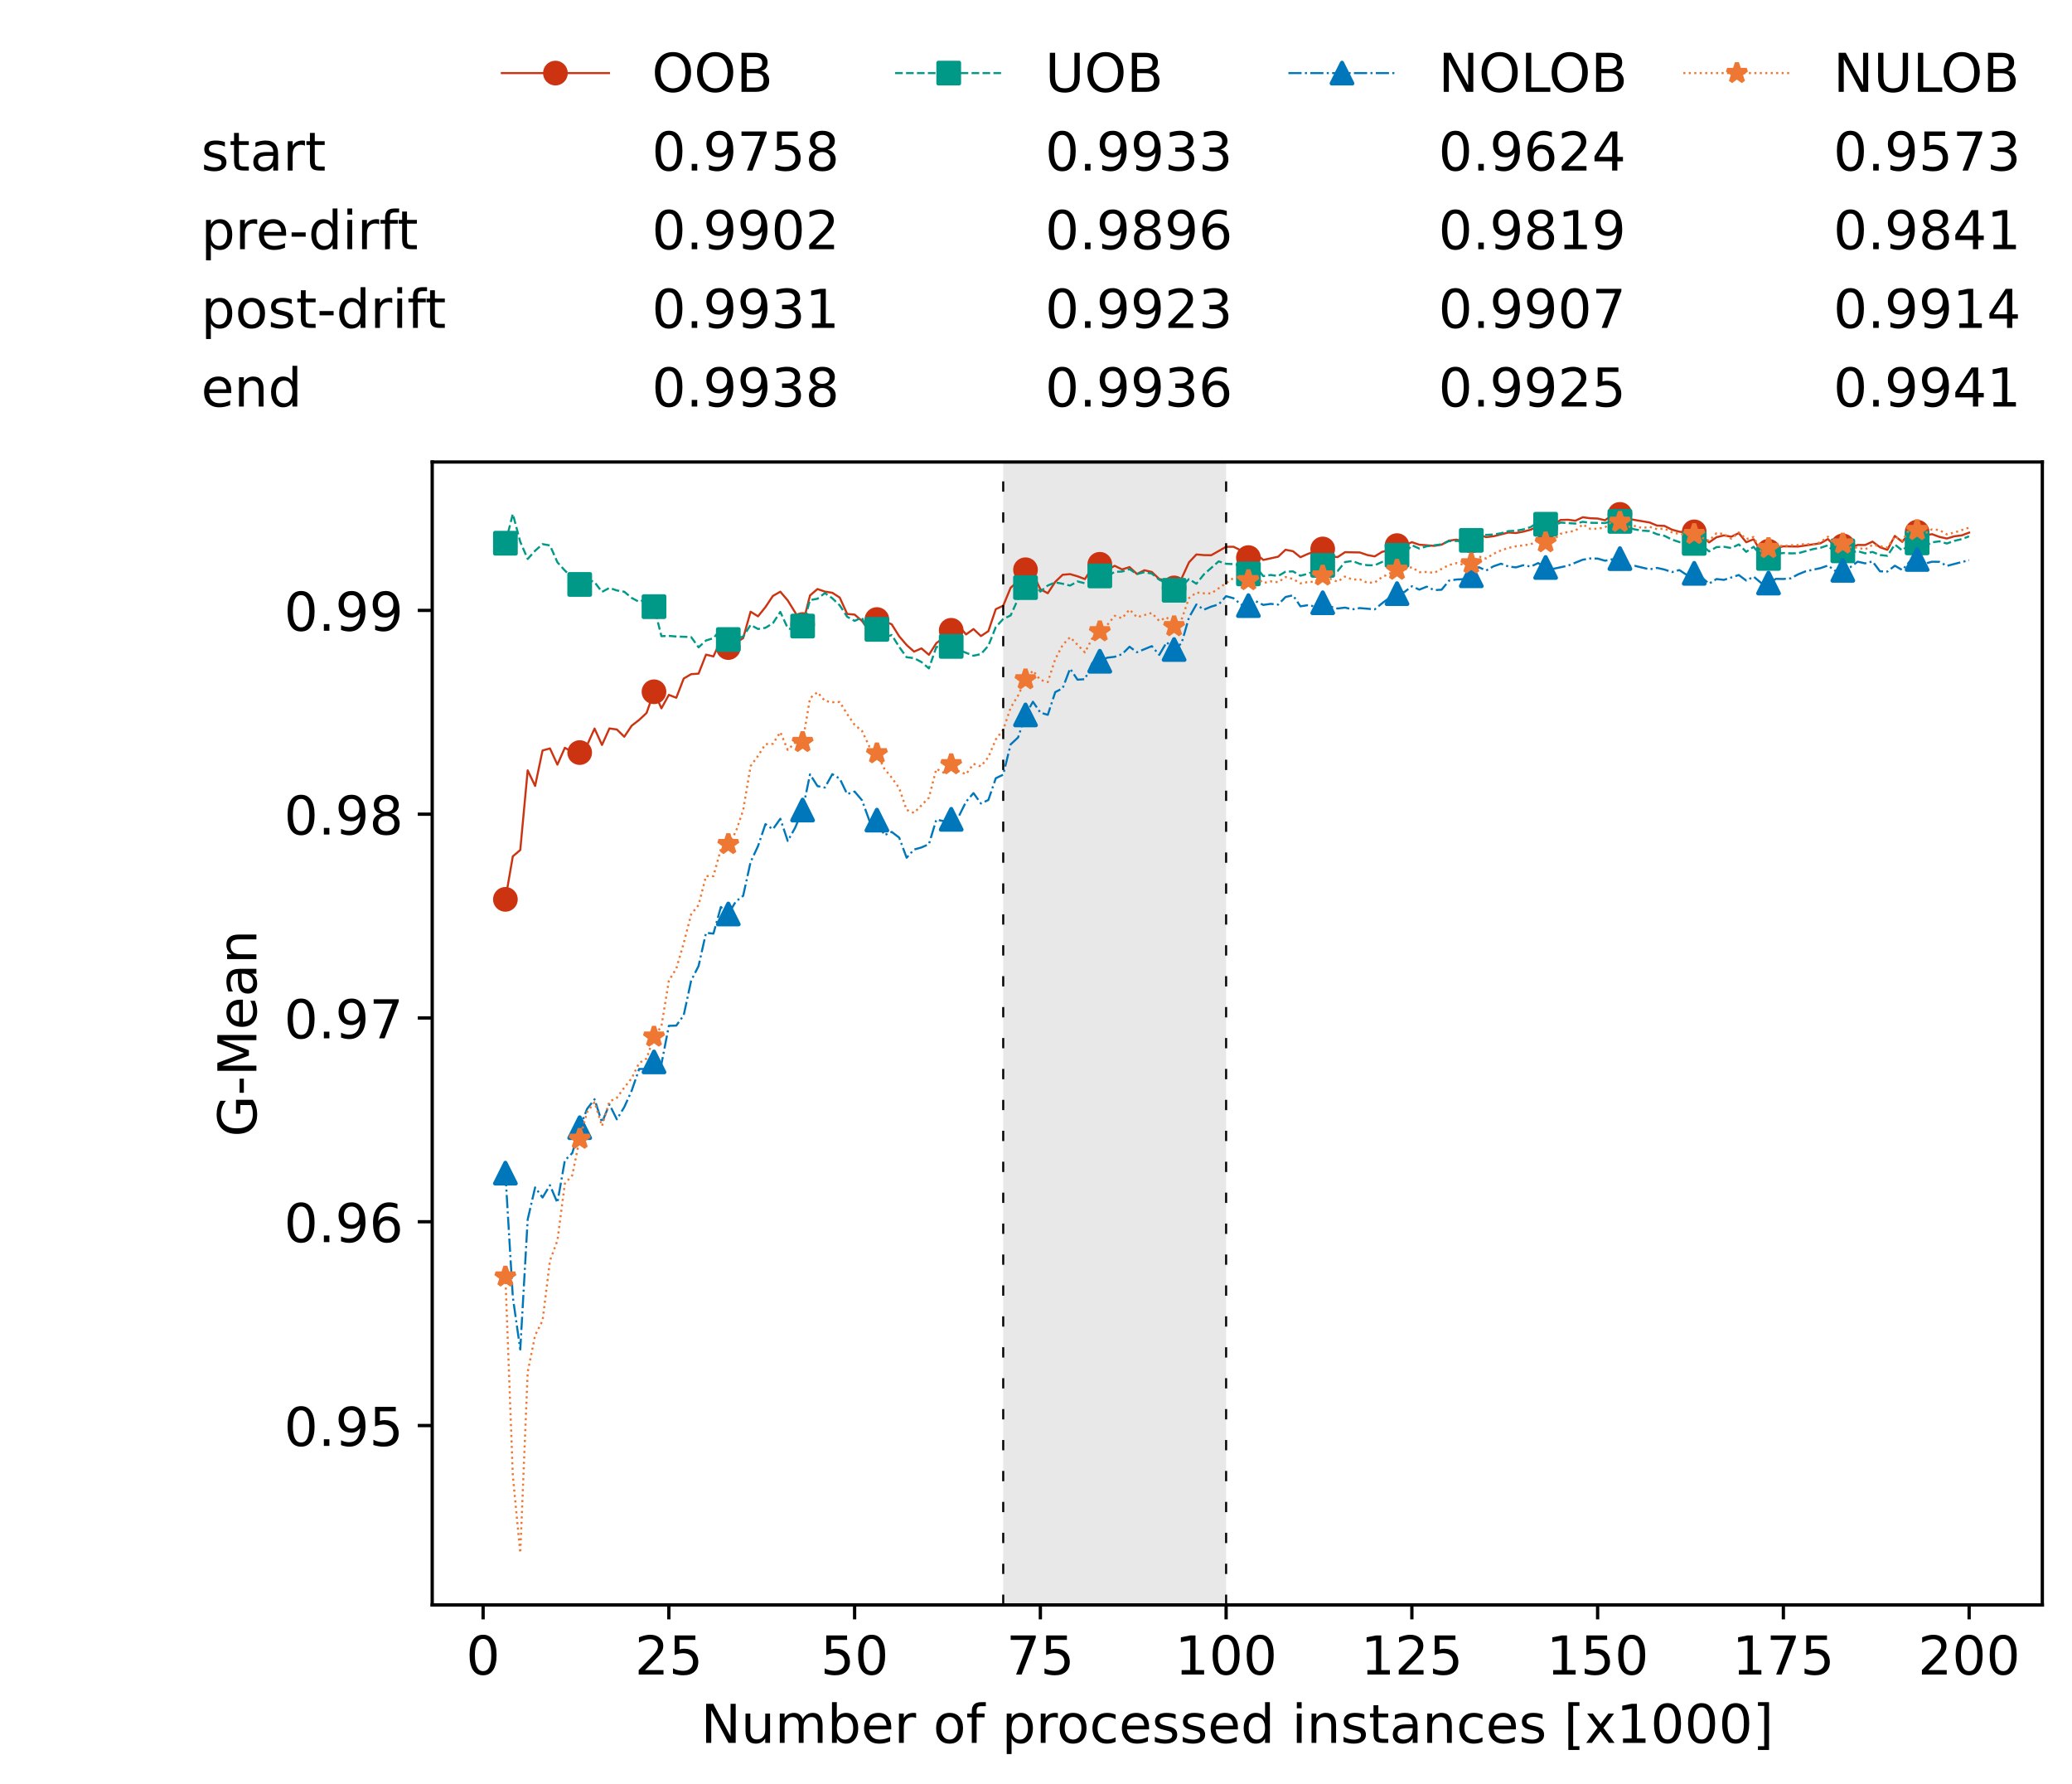 <?xml version="1.0" encoding="utf-8" standalone="no"?>
<!DOCTYPE svg PUBLIC "-//W3C//DTD SVG 1.1//EN"
  "http://www.w3.org/Graphics/SVG/1.1/DTD/svg11.dtd">
<!-- Created with matplotlib (https://matplotlib.org/) -->
<svg height="432.615pt" version="1.1" viewBox="0 0 502.65 432.615" width="502.65pt" xmlns="http://www.w3.org/2000/svg" xmlns:xlink="http://www.w3.org/1999/xlink">
 <defs>
  <style type="text/css">*{stroke-linecap:butt;stroke-linejoin:round;}</style>
 </defs>
 <g id="figure_1">
  <g id="patch_1">
   <path d="M 0 432.615 
L 502.65 432.615 
L 502.65 0 
L 0 0 
z
" style="fill:#ffffff;"/>
  </g>
  <g id="axes_1">
   <g id="patch_2">
    <path d="M 104.85 389.252 
L 495.45 389.252 
L 495.45 112.052 
L 104.85 112.052 
z
" style="fill:#ffffff;"/>
   </g>
   <g id="patch_3">
    <path clip-path="url(#p37e7ee7693)" d="M 297.446 389.252 
L 297.446 112.052 
L 243.372 112.052 
L 243.372 389.252 
z
" style="fill:#d3d3d3;opacity:0.5;"/>
   </g>
   <g id="matplotlib.axis_1">
    <g id="xtick_1">
     <g id="line2d_1">
      <defs>
       <path d="M 0 0 
L 0 3.5 
" id="m2a043ac70a" style="stroke:#000000;stroke-width:0.8;"/>
      </defs>
      <g>
       <use style="stroke:#000000;stroke-width:0.8;" x="117.197" xlink:href="#m2a043ac70a" y="389.252"/>
      </g>
     </g>
     <g id="text_1">
      <!-- 0 -->
      <g transform="translate(113.061 406.13)scale(0.13 -0.13)">
       <defs>
        <path d="M 31.781 66.406 
Q 24.172 66.406 20.328 58.906 
Q 16.5 51.422 16.5 36.375 
Q 16.5 21.391 20.328 13.891 
Q 24.172 6.391 31.781 6.391 
Q 39.453 6.391 43.281 13.891 
Q 47.125 21.391 47.125 36.375 
Q 47.125 51.422 43.281 58.906 
Q 39.453 66.406 31.781 66.406 
z
M 31.781 74.219 
Q 44.047 74.219 50.516 64.516 
Q 56.984 54.828 56.984 36.375 
Q 56.984 17.969 50.516 8.266 
Q 44.047 -1.422 31.781 -1.422 
Q 19.531 -1.422 13.062 8.266 
Q 6.594 17.969 6.594 36.375 
Q 6.594 54.828 13.062 64.516 
Q 19.531 74.219 31.781 74.219 
z
" id="DejaVuSans-48"/>
       </defs>
       <use xlink:href="#DejaVuSans-48"/>
      </g>
     </g>
    </g>
    <g id="xtick_2">
     <g id="line2d_2">
      <g>
       <use style="stroke:#000000;stroke-width:0.8;" x="162.259" xlink:href="#m2a043ac70a" y="389.252"/>
      </g>
     </g>
     <g id="text_2">
      <!-- 25 -->
      <g transform="translate(153.988 406.13)scale(0.13 -0.13)">
       <defs>
        <path d="M 19.188 8.297 
L 53.609 8.297 
L 53.609 0 
L 7.328 0 
L 7.328 8.297 
Q 12.938 14.109 22.625 23.891 
Q 32.328 33.688 34.812 36.531 
Q 39.547 41.844 41.422 45.531 
Q 43.312 49.219 43.312 52.781 
Q 43.312 58.594 39.234 62.25 
Q 35.156 65.922 28.609 65.922 
Q 23.969 65.922 18.812 64.312 
Q 13.672 62.703 7.812 59.422 
L 7.812 69.391 
Q 13.766 71.781 18.938 73 
Q 24.125 74.219 28.422 74.219 
Q 39.75 74.219 46.484 68.547 
Q 53.219 62.891 53.219 53.422 
Q 53.219 48.922 51.531 44.891 
Q 49.859 40.875 45.406 35.406 
Q 44.188 33.984 37.641 27.219 
Q 31.109 20.453 19.188 8.297 
z
" id="DejaVuSans-50"/>
        <path d="M 10.797 72.906 
L 49.516 72.906 
L 49.516 64.594 
L 19.828 64.594 
L 19.828 46.734 
Q 21.969 47.469 24.109 47.828 
Q 26.266 48.188 28.422 48.188 
Q 40.625 48.188 47.75 41.5 
Q 54.891 34.812 54.891 23.391 
Q 54.891 11.625 47.562 5.094 
Q 40.234 -1.422 26.906 -1.422 
Q 22.312 -1.422 17.547 -0.641 
Q 12.797 0.141 7.719 1.703 
L 7.719 11.625 
Q 12.109 9.234 16.797 8.062 
Q 21.484 6.891 26.703 6.891 
Q 35.156 6.891 40.078 11.328 
Q 45.016 15.766 45.016 23.391 
Q 45.016 31 40.078 35.438 
Q 35.156 39.891 26.703 39.891 
Q 22.75 39.891 18.812 39.016 
Q 14.891 38.141 10.797 36.281 
z
" id="DejaVuSans-53"/>
       </defs>
       <use xlink:href="#DejaVuSans-50"/>
       <use x="63.623" xlink:href="#DejaVuSans-53"/>
      </g>
     </g>
    </g>
    <g id="xtick_3">
     <g id="line2d_3">
      <g>
       <use style="stroke:#000000;stroke-width:0.8;" x="207.322" xlink:href="#m2a043ac70a" y="389.252"/>
      </g>
     </g>
     <g id="text_3">
      <!-- 50 -->
      <g transform="translate(199.05 406.13)scale(0.13 -0.13)">
       <use xlink:href="#DejaVuSans-53"/>
       <use x="63.623" xlink:href="#DejaVuSans-48"/>
      </g>
     </g>
    </g>
    <g id="xtick_4">
     <g id="line2d_4">
      <g>
       <use style="stroke:#000000;stroke-width:0.8;" x="252.384" xlink:href="#m2a043ac70a" y="389.252"/>
      </g>
     </g>
     <g id="text_4">
      <!-- 75 -->
      <g transform="translate(244.113 406.13)scale(0.13 -0.13)">
       <defs>
        <path d="M 8.203 72.906 
L 55.078 72.906 
L 55.078 68.703 
L 28.609 0 
L 18.312 0 
L 43.219 64.594 
L 8.203 64.594 
z
" id="DejaVuSans-55"/>
       </defs>
       <use xlink:href="#DejaVuSans-55"/>
       <use x="63.623" xlink:href="#DejaVuSans-53"/>
      </g>
     </g>
    </g>
    <g id="xtick_5">
     <g id="line2d_5">
      <g>
       <use style="stroke:#000000;stroke-width:0.8;" x="297.446" xlink:href="#m2a043ac70a" y="389.252"/>
      </g>
     </g>
     <g id="text_5">
      <!-- 100 -->
      <g transform="translate(285.039 406.13)scale(0.13 -0.13)">
       <defs>
        <path d="M 12.406 8.297 
L 28.516 8.297 
L 28.516 63.922 
L 10.984 60.406 
L 10.984 69.391 
L 28.422 72.906 
L 38.281 72.906 
L 38.281 8.297 
L 54.391 8.297 
L 54.391 0 
L 12.406 0 
z
" id="DejaVuSans-49"/>
       </defs>
       <use xlink:href="#DejaVuSans-49"/>
       <use x="63.623" xlink:href="#DejaVuSans-48"/>
       <use x="127.246" xlink:href="#DejaVuSans-48"/>
      </g>
     </g>
    </g>
    <g id="xtick_6">
     <g id="line2d_6">
      <g>
       <use style="stroke:#000000;stroke-width:0.8;" x="342.509" xlink:href="#m2a043ac70a" y="389.252"/>
      </g>
     </g>
     <g id="text_6">
      <!-- 125 -->
      <g transform="translate(330.102 406.13)scale(0.13 -0.13)">
       <use xlink:href="#DejaVuSans-49"/>
       <use x="63.623" xlink:href="#DejaVuSans-50"/>
       <use x="127.246" xlink:href="#DejaVuSans-53"/>
      </g>
     </g>
    </g>
    <g id="xtick_7">
     <g id="line2d_7">
      <g>
       <use style="stroke:#000000;stroke-width:0.8;" x="387.571" xlink:href="#m2a043ac70a" y="389.252"/>
      </g>
     </g>
     <g id="text_7">
      <!-- 150 -->
      <g transform="translate(375.164 406.13)scale(0.13 -0.13)">
       <use xlink:href="#DejaVuSans-49"/>
       <use x="63.623" xlink:href="#DejaVuSans-53"/>
       <use x="127.246" xlink:href="#DejaVuSans-48"/>
      </g>
     </g>
    </g>
    <g id="xtick_8">
     <g id="line2d_8">
      <g>
       <use style="stroke:#000000;stroke-width:0.8;" x="432.633" xlink:href="#m2a043ac70a" y="389.252"/>
      </g>
     </g>
     <g id="text_8">
      <!-- 175 -->
      <g transform="translate(420.226 406.13)scale(0.13 -0.13)">
       <use xlink:href="#DejaVuSans-49"/>
       <use x="63.623" xlink:href="#DejaVuSans-55"/>
       <use x="127.246" xlink:href="#DejaVuSans-53"/>
      </g>
     </g>
    </g>
    <g id="xtick_9">
     <g id="line2d_9">
      <g>
       <use style="stroke:#000000;stroke-width:0.8;" x="477.695" xlink:href="#m2a043ac70a" y="389.252"/>
      </g>
     </g>
     <g id="text_9">
      <!-- 200 -->
      <g transform="translate(465.289 406.13)scale(0.13 -0.13)">
       <use xlink:href="#DejaVuSans-50"/>
       <use x="63.623" xlink:href="#DejaVuSans-48"/>
       <use x="127.246" xlink:href="#DejaVuSans-48"/>
      </g>
     </g>
    </g>
    <g id="text_10">
     <!-- Number of processed instances [x1000] -->
     <g transform="translate(170.025 422.711)scale(0.13 -0.13)">
      <defs>
       <path d="M 9.812 72.906 
L 23.094 72.906 
L 55.422 11.922 
L 55.422 72.906 
L 64.984 72.906 
L 64.984 0 
L 51.703 0 
L 19.391 60.984 
L 19.391 0 
L 9.812 0 
z
" id="DejaVuSans-78"/>
       <path d="M 8.5 21.578 
L 8.5 54.688 
L 17.484 54.688 
L 17.484 21.922 
Q 17.484 14.156 20.5 10.266 
Q 23.531 6.391 29.594 6.391 
Q 36.859 6.391 41.078 11.031 
Q 45.312 15.672 45.312 23.688 
L 45.312 54.688 
L 54.297 54.688 
L 54.297 0 
L 45.312 0 
L 45.312 8.406 
Q 42.047 3.422 37.719 1 
Q 33.406 -1.422 27.688 -1.422 
Q 18.266 -1.422 13.375 4.438 
Q 8.5 10.297 8.5 21.578 
z
M 31.109 56 
z
" id="DejaVuSans-117"/>
       <path d="M 52 44.188 
Q 55.375 50.25 60.062 53.125 
Q 64.75 56 71.094 56 
Q 79.641 56 84.281 50.016 
Q 88.922 44.047 88.922 33.016 
L 88.922 0 
L 79.891 0 
L 79.891 32.719 
Q 79.891 40.578 77.094 44.375 
Q 74.312 48.188 68.609 48.188 
Q 61.625 48.188 57.562 43.547 
Q 53.516 38.922 53.516 30.906 
L 53.516 0 
L 44.484 0 
L 44.484 32.719 
Q 44.484 40.625 41.703 44.406 
Q 38.922 48.188 33.109 48.188 
Q 26.219 48.188 22.156 43.531 
Q 18.109 38.875 18.109 30.906 
L 18.109 0 
L 9.078 0 
L 9.078 54.688 
L 18.109 54.688 
L 18.109 46.188 
Q 21.188 51.219 25.484 53.609 
Q 29.781 56 35.688 56 
Q 41.656 56 45.828 52.969 
Q 50 49.953 52 44.188 
z
" id="DejaVuSans-109"/>
       <path d="M 48.688 27.297 
Q 48.688 37.203 44.609 42.844 
Q 40.531 48.484 33.406 48.484 
Q 26.266 48.484 22.188 42.844 
Q 18.109 37.203 18.109 27.297 
Q 18.109 17.391 22.188 11.75 
Q 26.266 6.109 33.406 6.109 
Q 40.531 6.109 44.609 11.75 
Q 48.688 17.391 48.688 27.297 
z
M 18.109 46.391 
Q 20.953 51.266 25.266 53.625 
Q 29.594 56 35.594 56 
Q 45.562 56 51.781 48.094 
Q 58.016 40.188 58.016 27.297 
Q 58.016 14.406 51.781 6.484 
Q 45.562 -1.422 35.594 -1.422 
Q 29.594 -1.422 25.266 0.953 
Q 20.953 3.328 18.109 8.203 
L 18.109 0 
L 9.078 0 
L 9.078 75.984 
L 18.109 75.984 
z
" id="DejaVuSans-98"/>
       <path d="M 56.203 29.594 
L 56.203 25.203 
L 14.891 25.203 
Q 15.484 15.922 20.484 11.062 
Q 25.484 6.203 34.422 6.203 
Q 39.594 6.203 44.453 7.469 
Q 49.312 8.734 54.109 11.281 
L 54.109 2.781 
Q 49.266 0.734 44.188 -0.344 
Q 39.109 -1.422 33.891 -1.422 
Q 20.797 -1.422 13.156 6.188 
Q 5.516 13.812 5.516 26.812 
Q 5.516 40.234 12.766 48.109 
Q 20.016 56 32.328 56 
Q 43.359 56 49.781 48.891 
Q 56.203 41.797 56.203 29.594 
z
M 47.219 32.234 
Q 47.125 39.594 43.094 43.984 
Q 39.062 48.391 32.422 48.391 
Q 24.906 48.391 20.391 44.141 
Q 15.875 39.891 15.188 32.172 
z
" id="DejaVuSans-101"/>
       <path d="M 41.109 46.297 
Q 39.594 47.172 37.812 47.578 
Q 36.031 48 33.891 48 
Q 26.266 48 22.188 43.047 
Q 18.109 38.094 18.109 28.812 
L 18.109 0 
L 9.078 0 
L 9.078 54.688 
L 18.109 54.688 
L 18.109 46.188 
Q 20.953 51.172 25.484 53.578 
Q 30.031 56 36.531 56 
Q 37.453 56 38.578 55.875 
Q 39.703 55.766 41.062 55.516 
z
" id="DejaVuSans-114"/>
       <path id="DejaVuSans-32"/>
       <path d="M 30.609 48.391 
Q 23.391 48.391 19.188 42.75 
Q 14.984 37.109 14.984 27.297 
Q 14.984 17.484 19.156 11.844 
Q 23.344 6.203 30.609 6.203 
Q 37.797 6.203 41.984 11.859 
Q 46.188 17.531 46.188 27.297 
Q 46.188 37.016 41.984 42.703 
Q 37.797 48.391 30.609 48.391 
z
M 30.609 56 
Q 42.328 56 49.016 48.375 
Q 55.719 40.766 55.719 27.297 
Q 55.719 13.875 49.016 6.219 
Q 42.328 -1.422 30.609 -1.422 
Q 18.844 -1.422 12.172 6.219 
Q 5.516 13.875 5.516 27.297 
Q 5.516 40.766 12.172 48.375 
Q 18.844 56 30.609 56 
z
" id="DejaVuSans-111"/>
       <path d="M 37.109 75.984 
L 37.109 68.5 
L 28.516 68.5 
Q 23.688 68.5 21.797 66.547 
Q 19.922 64.594 19.922 59.516 
L 19.922 54.688 
L 34.719 54.688 
L 34.719 47.703 
L 19.922 47.703 
L 19.922 0 
L 10.891 0 
L 10.891 47.703 
L 2.297 47.703 
L 2.297 54.688 
L 10.891 54.688 
L 10.891 58.5 
Q 10.891 67.625 15.141 71.797 
Q 19.391 75.984 28.609 75.984 
z
" id="DejaVuSans-102"/>
       <path d="M 18.109 8.203 
L 18.109 -20.797 
L 9.078 -20.797 
L 9.078 54.688 
L 18.109 54.688 
L 18.109 46.391 
Q 20.953 51.266 25.266 53.625 
Q 29.594 56 35.594 56 
Q 45.562 56 51.781 48.094 
Q 58.016 40.188 58.016 27.297 
Q 58.016 14.406 51.781 6.484 
Q 45.562 -1.422 35.594 -1.422 
Q 29.594 -1.422 25.266 0.953 
Q 20.953 3.328 18.109 8.203 
z
M 48.688 27.297 
Q 48.688 37.203 44.609 42.844 
Q 40.531 48.484 33.406 48.484 
Q 26.266 48.484 22.188 42.844 
Q 18.109 37.203 18.109 27.297 
Q 18.109 17.391 22.188 11.75 
Q 26.266 6.109 33.406 6.109 
Q 40.531 6.109 44.609 11.75 
Q 48.688 17.391 48.688 27.297 
z
" id="DejaVuSans-112"/>
       <path d="M 48.781 52.594 
L 48.781 44.188 
Q 44.969 46.297 41.141 47.344 
Q 37.312 48.391 33.406 48.391 
Q 24.656 48.391 19.812 42.844 
Q 14.984 37.312 14.984 27.297 
Q 14.984 17.281 19.812 11.734 
Q 24.656 6.203 33.406 6.203 
Q 37.312 6.203 41.141 7.25 
Q 44.969 8.297 48.781 10.406 
L 48.781 2.094 
Q 45.016 0.344 40.984 -0.531 
Q 36.969 -1.422 32.422 -1.422 
Q 20.062 -1.422 12.781 6.344 
Q 5.516 14.109 5.516 27.297 
Q 5.516 40.672 12.859 48.328 
Q 20.219 56 33.016 56 
Q 37.156 56 41.109 55.141 
Q 45.062 54.297 48.781 52.594 
z
" id="DejaVuSans-99"/>
       <path d="M 44.281 53.078 
L 44.281 44.578 
Q 40.484 46.531 36.375 47.5 
Q 32.281 48.484 27.875 48.484 
Q 21.188 48.484 17.844 46.438 
Q 14.5 44.391 14.5 40.281 
Q 14.5 37.156 16.891 35.375 
Q 19.281 33.594 26.516 31.984 
L 29.594 31.297 
Q 39.156 29.25 43.188 25.516 
Q 47.219 21.781 47.219 15.094 
Q 47.219 7.469 41.188 3.016 
Q 35.156 -1.422 24.609 -1.422 
Q 20.219 -1.422 15.453 -0.562 
Q 10.688 0.297 5.422 2 
L 5.422 11.281 
Q 10.406 8.688 15.234 7.391 
Q 20.062 6.109 24.812 6.109 
Q 31.156 6.109 34.562 8.281 
Q 37.984 10.453 37.984 14.406 
Q 37.984 18.062 35.516 20.016 
Q 33.062 21.969 24.703 23.781 
L 21.578 24.516 
Q 13.234 26.266 9.516 29.906 
Q 5.812 33.547 5.812 39.891 
Q 5.812 47.609 11.281 51.797 
Q 16.75 56 26.812 56 
Q 31.781 56 36.172 55.266 
Q 40.578 54.547 44.281 53.078 
z
" id="DejaVuSans-115"/>
       <path d="M 45.406 46.391 
L 45.406 75.984 
L 54.391 75.984 
L 54.391 0 
L 45.406 0 
L 45.406 8.203 
Q 42.578 3.328 38.25 0.953 
Q 33.938 -1.422 27.875 -1.422 
Q 17.969 -1.422 11.734 6.484 
Q 5.516 14.406 5.516 27.297 
Q 5.516 40.188 11.734 48.094 
Q 17.969 56 27.875 56 
Q 33.938 56 38.25 53.625 
Q 42.578 51.266 45.406 46.391 
z
M 14.797 27.297 
Q 14.797 17.391 18.875 11.75 
Q 22.953 6.109 30.078 6.109 
Q 37.203 6.109 41.297 11.75 
Q 45.406 17.391 45.406 27.297 
Q 45.406 37.203 41.297 42.844 
Q 37.203 48.484 30.078 48.484 
Q 22.953 48.484 18.875 42.844 
Q 14.797 37.203 14.797 27.297 
z
" id="DejaVuSans-100"/>
       <path d="M 9.422 54.688 
L 18.406 54.688 
L 18.406 0 
L 9.422 0 
z
M 9.422 75.984 
L 18.406 75.984 
L 18.406 64.594 
L 9.422 64.594 
z
" id="DejaVuSans-105"/>
       <path d="M 54.891 33.016 
L 54.891 0 
L 45.906 0 
L 45.906 32.719 
Q 45.906 40.484 42.875 44.328 
Q 39.844 48.188 33.797 48.188 
Q 26.516 48.188 22.312 43.547 
Q 18.109 38.922 18.109 30.906 
L 18.109 0 
L 9.078 0 
L 9.078 54.688 
L 18.109 54.688 
L 18.109 46.188 
Q 21.344 51.125 25.703 53.562 
Q 30.078 56 35.797 56 
Q 45.219 56 50.047 50.172 
Q 54.891 44.344 54.891 33.016 
z
" id="DejaVuSans-110"/>
       <path d="M 18.312 70.219 
L 18.312 54.688 
L 36.812 54.688 
L 36.812 47.703 
L 18.312 47.703 
L 18.312 18.016 
Q 18.312 11.328 20.141 9.422 
Q 21.969 7.516 27.594 7.516 
L 36.812 7.516 
L 36.812 0 
L 27.594 0 
Q 17.188 0 13.234 3.875 
Q 9.281 7.766 9.281 18.016 
L 9.281 47.703 
L 2.688 47.703 
L 2.688 54.688 
L 9.281 54.688 
L 9.281 70.219 
z
" id="DejaVuSans-116"/>
       <path d="M 34.281 27.484 
Q 23.391 27.484 19.188 25 
Q 14.984 22.516 14.984 16.5 
Q 14.984 11.719 18.141 8.906 
Q 21.297 6.109 26.703 6.109 
Q 34.188 6.109 38.703 11.406 
Q 43.219 16.703 43.219 25.484 
L 43.219 27.484 
z
M 52.203 31.203 
L 52.203 0 
L 43.219 0 
L 43.219 8.297 
Q 40.141 3.328 35.547 0.953 
Q 30.953 -1.422 24.312 -1.422 
Q 15.922 -1.422 10.953 3.297 
Q 6 8.016 6 15.922 
Q 6 25.141 12.172 29.828 
Q 18.359 34.516 30.609 34.516 
L 43.219 34.516 
L 43.219 35.406 
Q 43.219 41.609 39.141 45 
Q 35.062 48.391 27.688 48.391 
Q 23 48.391 18.547 47.266 
Q 14.109 46.141 10.016 43.891 
L 10.016 52.203 
Q 14.938 54.109 19.578 55.047 
Q 24.219 56 28.609 56 
Q 40.484 56 46.344 49.844 
Q 52.203 43.703 52.203 31.203 
z
" id="DejaVuSans-97"/>
       <path d="M 8.594 75.984 
L 29.297 75.984 
L 29.297 69 
L 17.578 69 
L 17.578 -6.203 
L 29.297 -6.203 
L 29.297 -13.188 
L 8.594 -13.188 
z
" id="DejaVuSans-91"/>
       <path d="M 54.891 54.688 
L 35.109 28.078 
L 55.906 0 
L 45.312 0 
L 29.391 21.484 
L 13.484 0 
L 2.875 0 
L 24.125 28.609 
L 4.688 54.688 
L 15.281 54.688 
L 29.781 35.203 
L 44.281 54.688 
z
" id="DejaVuSans-120"/>
       <path d="M 30.422 75.984 
L 30.422 -13.188 
L 9.719 -13.188 
L 9.719 -6.203 
L 21.391 -6.203 
L 21.391 69 
L 9.719 69 
L 9.719 75.984 
z
" id="DejaVuSans-93"/>
      </defs>
      <use xlink:href="#DejaVuSans-78"/>
      <use x="74.805" xlink:href="#DejaVuSans-117"/>
      <use x="138.184" xlink:href="#DejaVuSans-109"/>
      <use x="235.596" xlink:href="#DejaVuSans-98"/>
      <use x="299.072" xlink:href="#DejaVuSans-101"/>
      <use x="360.596" xlink:href="#DejaVuSans-114"/>
      <use x="401.709" xlink:href="#DejaVuSans-32"/>
      <use x="433.496" xlink:href="#DejaVuSans-111"/>
      <use x="494.678" xlink:href="#DejaVuSans-102"/>
      <use x="529.883" xlink:href="#DejaVuSans-32"/>
      <use x="561.67" xlink:href="#DejaVuSans-112"/>
      <use x="625.146" xlink:href="#DejaVuSans-114"/>
      <use x="664.01" xlink:href="#DejaVuSans-111"/>
      <use x="725.191" xlink:href="#DejaVuSans-99"/>
      <use x="780.172" xlink:href="#DejaVuSans-101"/>
      <use x="841.695" xlink:href="#DejaVuSans-115"/>
      <use x="893.795" xlink:href="#DejaVuSans-115"/>
      <use x="945.895" xlink:href="#DejaVuSans-101"/>
      <use x="1007.418" xlink:href="#DejaVuSans-100"/>
      <use x="1070.895" xlink:href="#DejaVuSans-32"/>
      <use x="1102.682" xlink:href="#DejaVuSans-105"/>
      <use x="1130.465" xlink:href="#DejaVuSans-110"/>
      <use x="1193.844" xlink:href="#DejaVuSans-115"/>
      <use x="1245.943" xlink:href="#DejaVuSans-116"/>
      <use x="1285.152" xlink:href="#DejaVuSans-97"/>
      <use x="1346.432" xlink:href="#DejaVuSans-110"/>
      <use x="1409.811" xlink:href="#DejaVuSans-99"/>
      <use x="1464.791" xlink:href="#DejaVuSans-101"/>
      <use x="1526.314" xlink:href="#DejaVuSans-115"/>
      <use x="1578.414" xlink:href="#DejaVuSans-32"/>
      <use x="1610.201" xlink:href="#DejaVuSans-91"/>
      <use x="1649.215" xlink:href="#DejaVuSans-120"/>
      <use x="1708.395" xlink:href="#DejaVuSans-49"/>
      <use x="1772.018" xlink:href="#DejaVuSans-48"/>
      <use x="1835.641" xlink:href="#DejaVuSans-48"/>
      <use x="1899.264" xlink:href="#DejaVuSans-48"/>
      <use x="1962.887" xlink:href="#DejaVuSans-93"/>
     </g>
    </g>
   </g>
   <g id="matplotlib.axis_2">
    <g id="ytick_1">
     <g id="line2d_10">
      <defs>
       <path d="M 0 0 
L -3.5 0 
" id="mbf0e8174dd" style="stroke:#000000;stroke-width:0.8;"/>
      </defs>
      <g>
       <use style="stroke:#000000;stroke-width:0.8;" x="104.85" xlink:href="#mbf0e8174dd" y="345.745"/>
      </g>
     </g>
     <g id="text_11">
      <!-- 0.95 -->
      <g transform="translate(68.905 350.684)scale(0.13 -0.13)">
       <defs>
        <path d="M 10.688 12.406 
L 21 12.406 
L 21 0 
L 10.688 0 
z
" id="DejaVuSans-46"/>
        <path d="M 10.984 1.516 
L 10.984 10.5 
Q 14.703 8.734 18.5 7.812 
Q 22.312 6.891 25.984 6.891 
Q 35.75 6.891 40.891 13.453 
Q 46.047 20.016 46.781 33.406 
Q 43.953 29.203 39.594 26.953 
Q 35.25 24.703 29.984 24.703 
Q 19.047 24.703 12.672 31.312 
Q 6.297 37.938 6.297 49.422 
Q 6.297 60.641 12.938 67.422 
Q 19.578 74.219 30.609 74.219 
Q 43.266 74.219 49.922 64.516 
Q 56.594 54.828 56.594 36.375 
Q 56.594 19.141 48.406 8.859 
Q 40.234 -1.422 26.422 -1.422 
Q 22.703 -1.422 18.891 -0.688 
Q 15.094 0.047 10.984 1.516 
z
M 30.609 32.422 
Q 37.25 32.422 41.125 36.953 
Q 45.016 41.5 45.016 49.422 
Q 45.016 57.281 41.125 61.844 
Q 37.25 66.406 30.609 66.406 
Q 23.969 66.406 20.094 61.844 
Q 16.219 57.281 16.219 49.422 
Q 16.219 41.5 20.094 36.953 
Q 23.969 32.422 30.609 32.422 
z
" id="DejaVuSans-57"/>
       </defs>
       <use xlink:href="#DejaVuSans-48"/>
       <use x="63.623" xlink:href="#DejaVuSans-46"/>
       <use x="95.41" xlink:href="#DejaVuSans-57"/>
       <use x="159.033" xlink:href="#DejaVuSans-53"/>
      </g>
     </g>
    </g>
    <g id="ytick_2">
     <g id="line2d_11">
      <g>
       <use style="stroke:#000000;stroke-width:0.8;" x="104.85" xlink:href="#mbf0e8174dd" y="296.318"/>
      </g>
     </g>
     <g id="text_12">
      <!-- 0.96 -->
      <g transform="translate(68.905 301.257)scale(0.13 -0.13)">
       <defs>
        <path d="M 33.016 40.375 
Q 26.375 40.375 22.484 35.828 
Q 18.609 31.297 18.609 23.391 
Q 18.609 15.531 22.484 10.953 
Q 26.375 6.391 33.016 6.391 
Q 39.656 6.391 43.531 10.953 
Q 47.406 15.531 47.406 23.391 
Q 47.406 31.297 43.531 35.828 
Q 39.656 40.375 33.016 40.375 
z
M 52.594 71.297 
L 52.594 62.312 
Q 48.875 64.062 45.094 64.984 
Q 41.312 65.922 37.594 65.922 
Q 27.828 65.922 22.672 59.328 
Q 17.531 52.734 16.797 39.406 
Q 19.672 43.656 24.016 45.922 
Q 28.375 48.188 33.594 48.188 
Q 44.578 48.188 50.953 41.516 
Q 57.328 34.859 57.328 23.391 
Q 57.328 12.156 50.688 5.359 
Q 44.047 -1.422 33.016 -1.422 
Q 20.359 -1.422 13.672 8.266 
Q 6.984 17.969 6.984 36.375 
Q 6.984 53.656 15.188 63.938 
Q 23.391 74.219 37.203 74.219 
Q 40.922 74.219 44.703 73.484 
Q 48.484 72.75 52.594 71.297 
z
" id="DejaVuSans-54"/>
       </defs>
       <use xlink:href="#DejaVuSans-48"/>
       <use x="63.623" xlink:href="#DejaVuSans-46"/>
       <use x="95.41" xlink:href="#DejaVuSans-57"/>
       <use x="159.033" xlink:href="#DejaVuSans-54"/>
      </g>
     </g>
    </g>
    <g id="ytick_3">
     <g id="line2d_12">
      <g>
       <use style="stroke:#000000;stroke-width:0.8;" x="104.85" xlink:href="#mbf0e8174dd" y="246.892"/>
      </g>
     </g>
     <g id="text_13">
      <!-- 0.97 -->
      <g transform="translate(68.905 251.831)scale(0.13 -0.13)">
       <use xlink:href="#DejaVuSans-48"/>
       <use x="63.623" xlink:href="#DejaVuSans-46"/>
       <use x="95.41" xlink:href="#DejaVuSans-57"/>
       <use x="159.033" xlink:href="#DejaVuSans-55"/>
      </g>
     </g>
    </g>
    <g id="ytick_4">
     <g id="line2d_13">
      <g>
       <use style="stroke:#000000;stroke-width:0.8;" x="104.85" xlink:href="#mbf0e8174dd" y="197.466"/>
      </g>
     </g>
     <g id="text_14">
      <!-- 0.98 -->
      <g transform="translate(68.905 202.405)scale(0.13 -0.13)">
       <defs>
        <path d="M 31.781 34.625 
Q 24.75 34.625 20.719 30.859 
Q 16.703 27.094 16.703 20.516 
Q 16.703 13.922 20.719 10.156 
Q 24.75 6.391 31.781 6.391 
Q 38.812 6.391 42.859 10.172 
Q 46.922 13.969 46.922 20.516 
Q 46.922 27.094 42.891 30.859 
Q 38.875 34.625 31.781 34.625 
z
M 21.922 38.812 
Q 15.578 40.375 12.031 44.719 
Q 8.5 49.078 8.5 55.328 
Q 8.5 64.062 14.719 69.141 
Q 20.953 74.219 31.781 74.219 
Q 42.672 74.219 48.875 69.141 
Q 55.078 64.062 55.078 55.328 
Q 55.078 49.078 51.531 44.719 
Q 48 40.375 41.703 38.812 
Q 48.828 37.156 52.797 32.312 
Q 56.781 27.484 56.781 20.516 
Q 56.781 9.906 50.312 4.234 
Q 43.844 -1.422 31.781 -1.422 
Q 19.734 -1.422 13.25 4.234 
Q 6.781 9.906 6.781 20.516 
Q 6.781 27.484 10.781 32.312 
Q 14.797 37.156 21.922 38.812 
z
M 18.312 54.391 
Q 18.312 48.734 21.844 45.562 
Q 25.391 42.391 31.781 42.391 
Q 38.141 42.391 41.719 45.562 
Q 45.312 48.734 45.312 54.391 
Q 45.312 60.062 41.719 63.234 
Q 38.141 66.406 31.781 66.406 
Q 25.391 66.406 21.844 63.234 
Q 18.312 60.062 18.312 54.391 
z
" id="DejaVuSans-56"/>
       </defs>
       <use xlink:href="#DejaVuSans-48"/>
       <use x="63.623" xlink:href="#DejaVuSans-46"/>
       <use x="95.41" xlink:href="#DejaVuSans-57"/>
       <use x="159.033" xlink:href="#DejaVuSans-56"/>
      </g>
     </g>
    </g>
    <g id="ytick_5">
     <g id="line2d_14">
      <g>
       <use style="stroke:#000000;stroke-width:0.8;" x="104.85" xlink:href="#mbf0e8174dd" y="148.039"/>
      </g>
     </g>
     <g id="text_15">
      <!-- 0.99 -->
      <g transform="translate(68.905 152.978)scale(0.13 -0.13)">
       <use xlink:href="#DejaVuSans-48"/>
       <use x="63.623" xlink:href="#DejaVuSans-46"/>
       <use x="95.41" xlink:href="#DejaVuSans-57"/>
       <use x="159.033" xlink:href="#DejaVuSans-57"/>
      </g>
     </g>
    </g>
    <g id="text_16">
     <!-- G-Mean -->
     <g transform="translate(62.201 275.744)rotate(-90)scale(0.13 -0.13)">
      <defs>
       <path d="M 59.516 10.406 
L 59.516 29.984 
L 43.406 29.984 
L 43.406 38.094 
L 69.281 38.094 
L 69.281 6.781 
Q 63.578 2.734 56.688 0.656 
Q 49.812 -1.422 42 -1.422 
Q 24.906 -1.422 15.25 8.562 
Q 5.609 18.562 5.609 36.375 
Q 5.609 54.25 15.25 64.234 
Q 24.906 74.219 42 74.219 
Q 49.125 74.219 55.547 72.453 
Q 61.969 70.703 67.391 67.281 
L 67.391 56.781 
Q 61.922 61.422 55.766 63.766 
Q 49.609 66.109 42.828 66.109 
Q 29.438 66.109 22.719 58.641 
Q 16.016 51.172 16.016 36.375 
Q 16.016 21.625 22.719 14.156 
Q 29.438 6.688 42.828 6.688 
Q 48.047 6.688 52.141 7.594 
Q 56.25 8.5 59.516 10.406 
z
" id="DejaVuSans-71"/>
       <path d="M 4.891 31.391 
L 31.203 31.391 
L 31.203 23.391 
L 4.891 23.391 
z
" id="DejaVuSans-45"/>
       <path d="M 9.812 72.906 
L 24.516 72.906 
L 43.109 23.297 
L 61.812 72.906 
L 76.516 72.906 
L 76.516 0 
L 66.891 0 
L 66.891 64.016 
L 48.094 14.016 
L 38.188 14.016 
L 19.391 64.016 
L 19.391 0 
L 9.812 0 
z
" id="DejaVuSans-77"/>
      </defs>
      <use xlink:href="#DejaVuSans-71"/>
      <use x="77.49" xlink:href="#DejaVuSans-45"/>
      <use x="113.574" xlink:href="#DejaVuSans-77"/>
      <use x="199.854" xlink:href="#DejaVuSans-101"/>
      <use x="261.377" xlink:href="#DejaVuSans-97"/>
      <use x="322.656" xlink:href="#DejaVuSans-110"/>
     </g>
    </g>
   </g>
   <g id="line2d_15"/>
   <g id="line2d_16"/>
   <g id="line2d_17"/>
   <g id="line2d_18"/>
   <g id="line2d_19"/>
   <g id="line2d_20">
    <path clip-path="url(#p37e7ee7693)" d="M 122.605 218.125 
L 124.407 207.684 
L 126.21 206.165 
L 128.012 186.838 
L 129.815 190.62 
L 131.617 182.02 
L 133.419 181.522 
L 135.222 185.448 
L 137.024 181.363 
L 138.827 182.383 
L 140.629 182.525 
L 142.432 180.705 
L 144.234 176.703 
L 146.037 180.678 
L 147.839 176.674 
L 149.642 176.922 
L 151.444 178.682 
L 153.247 176.003 
L 155.049 174.605 
L 156.852 172.92 
L 158.654 167.777 
L 160.457 171.791 
L 162.259 168.531 
L 164.062 169.236 
L 165.864 164.567 
L 167.667 163.508 
L 169.469 163.379 
L 171.272 158.768 
L 173.074 159.206 
L 174.877 155.238 
L 176.679 157.057 
L 180.284 154.771 
L 182.087 148.357 
L 183.889 149.481 
L 185.692 147.237 
L 187.494 144.537 
L 189.297 143.507 
L 191.099 145.626 
L 194.704 151.47 
L 196.507 144.414 
L 198.309 142.861 
L 200.112 143.487 
L 201.914 143.767 
L 203.717 144.94 
L 205.519 148.909 
L 207.322 149.061 
L 209.124 150.608 
L 210.927 153.142 
L 212.729 150.259 
L 214.532 150.609 
L 216.334 151.435 
L 218.137 154.326 
L 219.939 156.434 
L 221.742 158.038 
L 223.544 157.262 
L 225.347 158.807 
L 227.149 155.981 
L 228.952 154.658 
L 230.754 152.865 
L 232.557 151.789 
L 234.359 153.871 
L 236.162 152.566 
L 237.964 154.269 
L 239.767 153.08 
L 241.569 147.746 
L 243.372 146.898 
L 245.174 142.547 
L 246.976 140.951 
L 248.779 138.182 
L 250.581 139.166 
L 252.384 142.91 
L 254.186 143.88 
L 255.989 141.114 
L 257.791 139.398 
L 259.594 139.244 
L 261.396 139.771 
L 263.199 140.444 
L 265.001 137.636 
L 266.804 136.859 
L 268.606 138.272 
L 270.409 137.224 
L 272.211 138.115 
L 274.014 137.537 
L 275.816 139.205 
L 277.619 138.304 
L 279.421 138.718 
L 281.224 140.432 
L 283.026 140.806 
L 284.829 142.592 
L 286.631 140.324 
L 288.434 136.392 
L 290.236 134.476 
L 292.039 134.63 
L 293.841 134.661 
L 297.446 132.612 
L 299.249 132.612 
L 301.051 133.493 
L 302.854 135.232 
L 304.656 134.294 
L 306.459 135.806 
L 310.064 135.023 
L 311.866 133.335 
L 313.669 133.691 
L 315.471 135.148 
L 317.274 134.341 
L 320.879 133.14 
L 322.681 134.924 
L 324.484 135.119 
L 326.286 133.928 
L 329.891 133.99 
L 331.694 134.61 
L 333.496 134.946 
L 335.299 133.837 
L 337.101 133.431 
L 338.904 132.329 
L 340.706 132.29 
L 342.509 131.499 
L 344.311 132.11 
L 347.916 132.395 
L 349.719 132.101 
L 351.521 131.118 
L 353.324 130.879 
L 355.126 131.393 
L 356.928 131.173 
L 358.731 129.665 
L 360.533 130.272 
L 362.336 130.057 
L 365.941 129.147 
L 367.743 129.276 
L 369.546 128.941 
L 371.348 128.466 
L 373.151 127.62 
L 374.953 127.885 
L 376.756 127.358 
L 378.558 126.118 
L 380.361 126.059 
L 382.163 126.299 
L 383.966 125.456 
L 385.768 125.692 
L 387.571 125.762 
L 389.373 126.182 
L 391.176 124.858 
L 392.978 124.755 
L 394.781 125.805 
L 400.188 126.721 
L 401.991 127.473 
L 403.793 127.553 
L 405.596 128.459 
L 407.398 128.959 
L 409.201 129.156 
L 411.003 128.993 
L 412.806 130.008 
L 414.608 131.545 
L 416.411 130.298 
L 418.213 129.851 
L 420.016 130.168 
L 421.818 129.295 
L 423.621 131.507 
L 425.423 130.788 
L 427.226 133.932 
L 429.028 133.704 
L 430.831 132.935 
L 432.633 132.507 
L 436.238 132.555 
L 441.646 131.755 
L 443.448 130.736 
L 445.251 132.611 
L 447.053 132.397 
L 448.856 132.793 
L 450.658 132.17 
L 452.461 132.187 
L 454.263 131.366 
L 456.066 132.721 
L 457.868 133.347 
L 459.671 129.978 
L 461.473 131.422 
L 463.276 129.147 
L 465.078 129.06 
L 466.881 129.896 
L 468.683 129.549 
L 470.485 130.212 
L 472.288 130.612 
L 474.09 130.075 
L 475.893 129.851 
L 477.695 129.177 
L 477.695 129.177 
" style="fill:none;stroke:#cc3311;stroke-linecap:square;stroke-width:0.5;"/>
    <defs>
     <path d="M 0 2.5 
C 0.663 2.5 1.299 2.237 1.768 1.768 
C 2.237 1.299 2.5 0.663 2.5 0 
C 2.5 -0.663 2.237 -1.299 1.768 -1.768 
C 1.299 -2.237 0.663 -2.5 0 -2.5 
C -0.663 -2.5 -1.299 -2.237 -1.768 -1.768 
C -2.237 -1.299 -2.5 -0.663 -2.5 0 
C -2.5 0.663 -2.237 1.299 -1.768 1.768 
C -1.299 2.237 -0.663 2.5 0 2.5 
z
" id="m4dbba7961b" style="stroke:#cc3311;"/>
    </defs>
    <g clip-path="url(#p37e7ee7693)">
     <use style="fill:#cc3311;stroke:#cc3311;" x="122.605" xlink:href="#m4dbba7961b" y="218.125"/>
     <use style="fill:#cc3311;stroke:#cc3311;" x="140.629" xlink:href="#m4dbba7961b" y="182.525"/>
     <use style="fill:#cc3311;stroke:#cc3311;" x="158.654" xlink:href="#m4dbba7961b" y="167.777"/>
     <use style="fill:#cc3311;stroke:#cc3311;" x="176.679" xlink:href="#m4dbba7961b" y="157.057"/>
     <use style="fill:#cc3311;stroke:#cc3311;" x="194.704" xlink:href="#m4dbba7961b" y="151.47"/>
     <use style="fill:#cc3311;stroke:#cc3311;" x="212.729" xlink:href="#m4dbba7961b" y="150.259"/>
     <use style="fill:#cc3311;stroke:#cc3311;" x="230.754" xlink:href="#m4dbba7961b" y="152.865"/>
     <use style="fill:#cc3311;stroke:#cc3311;" x="248.779" xlink:href="#m4dbba7961b" y="138.182"/>
     <use style="fill:#cc3311;stroke:#cc3311;" x="266.804" xlink:href="#m4dbba7961b" y="136.859"/>
     <use style="fill:#cc3311;stroke:#cc3311;" x="284.829" xlink:href="#m4dbba7961b" y="142.592"/>
     <use style="fill:#cc3311;stroke:#cc3311;" x="302.854" xlink:href="#m4dbba7961b" y="135.232"/>
     <use style="fill:#cc3311;stroke:#cc3311;" x="320.879" xlink:href="#m4dbba7961b" y="133.14"/>
     <use style="fill:#cc3311;stroke:#cc3311;" x="338.904" xlink:href="#m4dbba7961b" y="132.329"/>
     <use style="fill:#cc3311;stroke:#cc3311;" x="356.928" xlink:href="#m4dbba7961b" y="131.173"/>
     <use style="fill:#cc3311;stroke:#cc3311;" x="374.953" xlink:href="#m4dbba7961b" y="127.885"/>
     <use style="fill:#cc3311;stroke:#cc3311;" x="392.978" xlink:href="#m4dbba7961b" y="124.755"/>
     <use style="fill:#cc3311;stroke:#cc3311;" x="411.003" xlink:href="#m4dbba7961b" y="128.993"/>
     <use style="fill:#cc3311;stroke:#cc3311;" x="429.028" xlink:href="#m4dbba7961b" y="133.704"/>
     <use style="fill:#cc3311;stroke:#cc3311;" x="447.053" xlink:href="#m4dbba7961b" y="132.397"/>
     <use style="fill:#cc3311;stroke:#cc3311;" x="465.078" xlink:href="#m4dbba7961b" y="129.06"/>
    </g>
   </g>
   <g id="line2d_21"/>
   <g id="line2d_22"/>
   <g id="line2d_23"/>
   <g id="line2d_24"/>
   <g id="line2d_25">
    <path clip-path="url(#p37e7ee7693)" d="M 122.605 131.748 
L 124.407 124.652 
L 126.21 131.41 
L 128.012 135.567 
L 129.815 133.575 
L 131.617 131.967 
L 133.419 132.286 
L 135.222 136.374 
L 137.024 138.36 
L 138.827 140.131 
L 140.629 141.745 
L 142.432 140.468 
L 144.234 141.179 
L 146.037 143.561 
L 147.839 142.584 
L 149.642 143.206 
L 151.444 143.518 
L 153.247 145.022 
L 155.049 145.974 
L 156.852 145.274 
L 158.654 147.134 
L 160.457 154.297 
L 162.259 154.224 
L 164.062 154.372 
L 167.667 154.508 
L 169.469 157 
L 171.272 155.34 
L 173.074 154.778 
L 174.877 152.584 
L 176.679 155.113 
L 178.482 154.825 
L 180.284 154.403 
L 182.087 151.563 
L 183.889 152.552 
L 185.692 152.266 
L 187.494 151.16 
L 189.297 148.405 
L 191.099 152.348 
L 192.902 152.913 
L 194.704 151.841 
L 196.507 145.529 
L 198.309 145.22 
L 200.112 143.842 
L 201.914 145.099 
L 203.717 146.827 
L 205.519 149.581 
L 207.322 150.584 
L 209.124 149.764 
L 210.927 154.657 
L 212.729 152.644 
L 214.532 154.635 
L 216.334 154.011 
L 218.137 156.903 
L 219.939 159.406 
L 221.742 159.616 
L 223.544 160.572 
L 225.347 162.109 
L 227.149 156.913 
L 228.952 156.772 
L 230.754 156.776 
L 232.557 157.617 
L 236.162 159.039 
L 237.964 158.639 
L 239.767 156.616 
L 241.569 152.093 
L 243.372 150.114 
L 245.174 149.26 
L 246.976 145.269 
L 248.779 142.513 
L 250.581 141.233 
L 252.384 143.488 
L 254.186 142.007 
L 255.989 141.255 
L 257.791 141.581 
L 259.594 142.023 
L 261.396 141.015 
L 263.199 141.466 
L 265.001 141.019 
L 266.804 139.681 
L 268.606 139.799 
L 270.409 138.69 
L 272.211 138.623 
L 274.014 138.036 
L 275.816 139.247 
L 277.619 138.771 
L 279.421 139.118 
L 281.224 140.606 
L 283.026 141.431 
L 284.829 143.16 
L 286.631 142.323 
L 288.434 140.431 
L 290.236 141.584 
L 292.039 139.323 
L 295.644 136.151 
L 297.446 136.738 
L 299.249 136.823 
L 301.051 137.15 
L 302.854 139.185 
L 304.656 137.499 
L 306.459 139.73 
L 308.261 139.45 
L 310.064 139.703 
L 311.866 138.654 
L 313.669 138.583 
L 315.471 139.632 
L 317.274 139.165 
L 319.076 138.406 
L 320.879 137.121 
L 322.681 138.695 
L 324.484 138.504 
L 326.286 136.318 
L 328.089 136.056 
L 329.891 136.765 
L 331.694 137.078 
L 333.496 137.101 
L 335.299 136.29 
L 337.101 136.066 
L 338.904 134.679 
L 340.706 134.333 
L 342.509 132.223 
L 344.311 133.046 
L 346.114 132.499 
L 349.719 132.014 
L 351.521 131.233 
L 353.324 131.192 
L 355.126 131.296 
L 356.928 131.058 
L 358.731 129.563 
L 360.533 129.731 
L 362.336 129.629 
L 364.138 129.323 
L 365.941 128.806 
L 367.743 128.729 
L 369.546 128.394 
L 371.348 127.823 
L 373.151 126.673 
L 376.756 127.671 
L 378.558 126.744 
L 382.163 126.989 
L 383.966 126.557 
L 385.768 126.793 
L 389.373 126.852 
L 391.176 126.369 
L 392.978 126.45 
L 394.781 127.914 
L 396.583 128.399 
L 398.386 128.685 
L 400.188 128.812 
L 401.991 129.567 
L 403.793 129.96 
L 405.596 130.866 
L 407.398 131.469 
L 409.201 131.864 
L 411.003 131.786 
L 412.806 132.194 
L 414.608 133.731 
L 416.411 132.691 
L 418.213 132.61 
L 420.016 132.917 
L 421.818 132.043 
L 423.621 133.839 
L 425.423 132.617 
L 427.226 134.926 
L 429.028 135.44 
L 430.831 134.361 
L 432.633 134.121 
L 434.436 134.216 
L 436.238 134.173 
L 439.843 133.172 
L 441.646 132.856 
L 443.448 132.255 
L 445.251 134.221 
L 447.053 133.601 
L 448.856 134.082 
L 450.658 133.667 
L 452.461 134.199 
L 454.263 133.869 
L 456.066 134.605 
L 457.868 134.807 
L 459.671 132.065 
L 461.473 133.512 
L 463.276 131.962 
L 465.078 131.671 
L 466.881 132.496 
L 468.683 131.541 
L 470.485 131.294 
L 472.288 131.823 
L 474.09 131.18 
L 475.893 130.752 
L 477.695 130.079 
L 477.695 130.079 
" style="fill:none;stroke:#009988;stroke-dasharray:1.85,0.8;stroke-dashoffset:0;stroke-width:0.5;"/>
    <defs>
     <path d="M -2.5 2.5 
L 2.5 2.5 
L 2.5 -2.5 
L -2.5 -2.5 
z
" id="md37634648b" style="stroke:#009988;stroke-linejoin:miter;"/>
    </defs>
    <g clip-path="url(#p37e7ee7693)">
     <use style="fill:#009988;stroke:#009988;stroke-linejoin:miter;" x="122.605" xlink:href="#md37634648b" y="131.748"/>
     <use style="fill:#009988;stroke:#009988;stroke-linejoin:miter;" x="140.629" xlink:href="#md37634648b" y="141.745"/>
     <use style="fill:#009988;stroke:#009988;stroke-linejoin:miter;" x="158.654" xlink:href="#md37634648b" y="147.134"/>
     <use style="fill:#009988;stroke:#009988;stroke-linejoin:miter;" x="176.679" xlink:href="#md37634648b" y="155.113"/>
     <use style="fill:#009988;stroke:#009988;stroke-linejoin:miter;" x="194.704" xlink:href="#md37634648b" y="151.841"/>
     <use style="fill:#009988;stroke:#009988;stroke-linejoin:miter;" x="212.729" xlink:href="#md37634648b" y="152.644"/>
     <use style="fill:#009988;stroke:#009988;stroke-linejoin:miter;" x="230.754" xlink:href="#md37634648b" y="156.776"/>
     <use style="fill:#009988;stroke:#009988;stroke-linejoin:miter;" x="248.779" xlink:href="#md37634648b" y="142.513"/>
     <use style="fill:#009988;stroke:#009988;stroke-linejoin:miter;" x="266.804" xlink:href="#md37634648b" y="139.681"/>
     <use style="fill:#009988;stroke:#009988;stroke-linejoin:miter;" x="284.829" xlink:href="#md37634648b" y="143.16"/>
     <use style="fill:#009988;stroke:#009988;stroke-linejoin:miter;" x="302.854" xlink:href="#md37634648b" y="139.185"/>
     <use style="fill:#009988;stroke:#009988;stroke-linejoin:miter;" x="320.879" xlink:href="#md37634648b" y="137.121"/>
     <use style="fill:#009988;stroke:#009988;stroke-linejoin:miter;" x="338.904" xlink:href="#md37634648b" y="134.679"/>
     <use style="fill:#009988;stroke:#009988;stroke-linejoin:miter;" x="356.928" xlink:href="#md37634648b" y="131.058"/>
     <use style="fill:#009988;stroke:#009988;stroke-linejoin:miter;" x="374.953" xlink:href="#md37634648b" y="127.151"/>
     <use style="fill:#009988;stroke:#009988;stroke-linejoin:miter;" x="392.978" xlink:href="#md37634648b" y="126.45"/>
     <use style="fill:#009988;stroke:#009988;stroke-linejoin:miter;" x="411.003" xlink:href="#md37634648b" y="131.786"/>
     <use style="fill:#009988;stroke:#009988;stroke-linejoin:miter;" x="429.028" xlink:href="#md37634648b" y="135.44"/>
     <use style="fill:#009988;stroke:#009988;stroke-linejoin:miter;" x="447.053" xlink:href="#md37634648b" y="133.601"/>
     <use style="fill:#009988;stroke:#009988;stroke-linejoin:miter;" x="465.078" xlink:href="#md37634648b" y="131.671"/>
    </g>
   </g>
   <g id="line2d_26"/>
   <g id="line2d_27"/>
   <g id="line2d_28"/>
   <g id="line2d_29"/>
   <g id="line2d_30">
    <path clip-path="url(#p37e7ee7693)" d="M 122.605 284.525 
L 124.407 314.599 
L 126.21 327.3 
L 128.012 295.767 
L 129.815 287.992 
L 131.617 290.443 
L 133.419 287.455 
L 135.222 291.704 
L 137.024 281.45 
L 138.827 279.674 
L 140.629 273.503 
L 142.432 268.938 
L 144.234 266.606 
L 146.037 272.235 
L 147.839 267.856 
L 149.642 271.475 
L 151.444 268.511 
L 153.247 264.504 
L 155.049 259.266 
L 156.852 259.276 
L 158.654 257.553 
L 160.457 258.077 
L 162.259 248.797 
L 164.062 248.743 
L 165.864 246.226 
L 167.667 237.832 
L 169.469 234.288 
L 171.272 226.241 
L 173.074 226.431 
L 174.877 219.974 
L 176.679 221.674 
L 178.482 218.673 
L 180.284 217.255 
L 182.087 209.068 
L 183.889 205.202 
L 185.692 199.879 
L 187.494 201.122 
L 189.297 198.58 
L 191.099 203.956 
L 192.902 200.745 
L 194.704 196.463 
L 196.507 187.805 
L 198.309 190.648 
L 200.112 191.009 
L 201.914 187.765 
L 203.717 188.846 
L 205.519 192.6 
L 207.322 191.979 
L 209.124 194.099 
L 210.927 199.09 
L 212.729 198.908 
L 214.532 202.56 
L 216.334 201.774 
L 218.137 203.153 
L 219.939 208.031 
L 221.742 206.041 
L 223.544 205.531 
L 225.347 204.746 
L 227.149 198.775 
L 228.952 199.161 
L 230.754 198.714 
L 232.557 198.071 
L 234.359 194.434 
L 236.162 192.356 
L 237.964 194.874 
L 239.767 194.03 
L 241.569 188.754 
L 243.372 187.884 
L 245.174 180.534 
L 246.976 178.861 
L 248.779 173.393 
L 250.581 170.196 
L 252.384 172.835 
L 254.186 173.374 
L 255.989 167.868 
L 257.791 166.925 
L 259.594 162.154 
L 261.396 164.849 
L 263.199 164.721 
L 265.001 160.761 
L 266.804 160.377 
L 268.606 159.511 
L 270.409 159.299 
L 272.211 158.66 
L 274.014 156.854 
L 275.816 158.19 
L 279.421 156.712 
L 281.224 158.835 
L 283.026 155.756 
L 284.829 157.531 
L 286.631 156.03 
L 288.434 149.769 
L 290.236 146.604 
L 292.039 147.876 
L 293.841 147.12 
L 295.644 146.589 
L 297.446 144.592 
L 299.249 145.096 
L 301.051 146.61 
L 302.854 146.882 
L 304.656 145.821 
L 306.459 146.716 
L 308.261 146.457 
L 310.064 146.64 
L 311.866 144.792 
L 313.669 144.379 
L 315.471 147.053 
L 317.274 146.779 
L 319.076 147.102 
L 320.879 146.188 
L 322.681 147.112 
L 324.484 147.583 
L 326.286 147.368 
L 328.089 147.786 
L 329.891 147.478 
L 333.496 147.79 
L 335.299 146.301 
L 337.101 144.971 
L 338.904 143.976 
L 340.706 143.571 
L 342.509 142.191 
L 344.311 143.007 
L 346.114 142.285 
L 347.916 143.121 
L 349.719 143.027 
L 351.521 140.826 
L 353.324 140.548 
L 355.126 140.456 
L 356.928 139.65 
L 358.731 137.559 
L 360.533 138.374 
L 362.336 137.335 
L 364.138 136.716 
L 365.941 137.397 
L 367.743 137.609 
L 369.546 137.086 
L 371.348 137.411 
L 373.151 136.565 
L 374.953 137.634 
L 376.756 137.968 
L 380.361 137.201 
L 383.966 135.748 
L 385.768 135.446 
L 387.571 135.474 
L 389.373 135.996 
L 391.176 135.635 
L 392.978 135.487 
L 394.781 137.364 
L 396.583 137.237 
L 400.188 138.087 
L 401.991 137.736 
L 403.793 138.142 
L 405.596 138.751 
L 407.398 138.257 
L 409.201 139.447 
L 411.003 139.054 
L 412.806 140.027 
L 414.608 141.563 
L 416.411 140.432 
L 418.213 140.638 
L 421.818 139.462 
L 423.621 140.808 
L 425.423 139.865 
L 427.226 141.373 
L 429.028 141.409 
L 430.831 140.392 
L 432.633 140.428 
L 434.436 140.263 
L 436.238 139.281 
L 438.041 138.559 
L 441.646 137.785 
L 443.448 137.157 
L 445.251 138.471 
L 447.053 138.328 
L 448.856 137.568 
L 450.658 136.222 
L 452.461 136.634 
L 454.263 136.165 
L 456.066 138.567 
L 457.868 138.614 
L 459.671 137.204 
L 461.473 138.252 
L 463.276 136.213 
L 465.078 135.697 
L 466.881 136.724 
L 468.683 136.243 
L 470.485 136.261 
L 472.288 137.255 
L 475.893 136.316 
L 477.695 135.874 
L 477.695 135.874 
" style="fill:none;stroke:#0077bb;stroke-dasharray:3.2,0.8,0.5,0.8;stroke-dashoffset:0;stroke-width:0.5;"/>
    <defs>
     <path d="M 0 -2.5 
L -2.5 2.5 
L 2.5 2.5 
z
" id="m993cdafb38" style="stroke:#0077bb;stroke-linejoin:miter;"/>
    </defs>
    <g clip-path="url(#p37e7ee7693)">
     <use style="fill:#0077bb;stroke:#0077bb;stroke-linejoin:miter;" x="122.605" xlink:href="#m993cdafb38" y="284.525"/>
     <use style="fill:#0077bb;stroke:#0077bb;stroke-linejoin:miter;" x="140.629" xlink:href="#m993cdafb38" y="273.503"/>
     <use style="fill:#0077bb;stroke:#0077bb;stroke-linejoin:miter;" x="158.654" xlink:href="#m993cdafb38" y="257.553"/>
     <use style="fill:#0077bb;stroke:#0077bb;stroke-linejoin:miter;" x="176.679" xlink:href="#m993cdafb38" y="221.674"/>
     <use style="fill:#0077bb;stroke:#0077bb;stroke-linejoin:miter;" x="194.704" xlink:href="#m993cdafb38" y="196.463"/>
     <use style="fill:#0077bb;stroke:#0077bb;stroke-linejoin:miter;" x="212.729" xlink:href="#m993cdafb38" y="198.908"/>
     <use style="fill:#0077bb;stroke:#0077bb;stroke-linejoin:miter;" x="230.754" xlink:href="#m993cdafb38" y="198.714"/>
     <use style="fill:#0077bb;stroke:#0077bb;stroke-linejoin:miter;" x="248.779" xlink:href="#m993cdafb38" y="173.393"/>
     <use style="fill:#0077bb;stroke:#0077bb;stroke-linejoin:miter;" x="266.804" xlink:href="#m993cdafb38" y="160.377"/>
     <use style="fill:#0077bb;stroke:#0077bb;stroke-linejoin:miter;" x="284.829" xlink:href="#m993cdafb38" y="157.531"/>
     <use style="fill:#0077bb;stroke:#0077bb;stroke-linejoin:miter;" x="302.854" xlink:href="#m993cdafb38" y="146.882"/>
     <use style="fill:#0077bb;stroke:#0077bb;stroke-linejoin:miter;" x="320.879" xlink:href="#m993cdafb38" y="146.188"/>
     <use style="fill:#0077bb;stroke:#0077bb;stroke-linejoin:miter;" x="338.904" xlink:href="#m993cdafb38" y="143.976"/>
     <use style="fill:#0077bb;stroke:#0077bb;stroke-linejoin:miter;" x="356.928" xlink:href="#m993cdafb38" y="139.65"/>
     <use style="fill:#0077bb;stroke:#0077bb;stroke-linejoin:miter;" x="374.953" xlink:href="#m993cdafb38" y="137.634"/>
     <use style="fill:#0077bb;stroke:#0077bb;stroke-linejoin:miter;" x="392.978" xlink:href="#m993cdafb38" y="135.487"/>
     <use style="fill:#0077bb;stroke:#0077bb;stroke-linejoin:miter;" x="411.003" xlink:href="#m993cdafb38" y="139.054"/>
     <use style="fill:#0077bb;stroke:#0077bb;stroke-linejoin:miter;" x="429.028" xlink:href="#m993cdafb38" y="141.409"/>
     <use style="fill:#0077bb;stroke:#0077bb;stroke-linejoin:miter;" x="447.053" xlink:href="#m993cdafb38" y="138.328"/>
     <use style="fill:#0077bb;stroke:#0077bb;stroke-linejoin:miter;" x="465.078" xlink:href="#m993cdafb38" y="135.697"/>
    </g>
   </g>
   <g id="line2d_31"/>
   <g id="line2d_32"/>
   <g id="line2d_33"/>
   <g id="line2d_34"/>
   <g id="line2d_35">
    <path clip-path="url(#p37e7ee7693)" d="M 122.605 309.627 
L 124.407 357.847 
L 126.21 376.652 
L 128.012 332.78 
L 129.815 323.837 
L 131.617 320.313 
L 133.419 305.738 
L 135.222 300.881 
L 137.024 287.099 
L 138.827 285.026 
L 140.629 276.221 
L 142.432 269.729 
L 144.234 267.336 
L 146.037 273.096 
L 147.839 267.166 
L 149.642 266.258 
L 151.444 263.762 
L 153.247 261.504 
L 155.049 257.823 
L 156.852 256.736 
L 158.654 251.443 
L 160.457 248.898 
L 162.259 237.828 
L 164.062 234.919 
L 165.864 228.747 
L 167.667 221.756 
L 169.469 219.506 
L 171.272 212.474 
L 173.074 212.509 
L 174.877 205.919 
L 176.679 204.74 
L 178.482 201.803 
L 180.284 196.528 
L 182.087 185.799 
L 183.889 183.331 
L 185.692 180.472 
L 187.494 180.407 
L 189.297 177.567 
L 191.099 181.881 
L 192.902 180.105 
L 194.704 179.994 
L 196.507 169.331 
L 198.309 167.871 
L 200.112 169.994 
L 201.914 170.313 
L 203.717 170.265 
L 205.519 173.187 
L 207.322 175.796 
L 209.124 177.285 
L 210.927 181.121 
L 212.729 182.726 
L 214.532 186.429 
L 216.334 188.623 
L 218.137 191.16 
L 219.939 196.425 
L 221.742 197.164 
L 225.347 193.46 
L 227.149 186.47 
L 228.952 187.411 
L 230.754 185.382 
L 232.557 187.013 
L 234.359 187.779 
L 236.162 185.261 
L 237.964 185.857 
L 239.767 183.636 
L 241.569 179.345 
L 243.372 176.957 
L 245.174 171.658 
L 246.976 168.689 
L 248.779 164.784 
L 250.581 162.635 
L 252.384 164.919 
L 254.186 165.42 
L 255.989 159.875 
L 257.791 156.435 
L 259.594 154.541 
L 263.199 158.237 
L 265.001 154.76 
L 268.606 151.598 
L 270.409 149.349 
L 272.211 149.957 
L 274.014 147.832 
L 275.816 149.701 
L 279.421 148.659 
L 281.224 150.6 
L 283.026 149.7 
L 284.829 151.911 
L 286.631 150.266 
L 288.434 145.061 
L 290.236 143.705 
L 292.039 143.898 
L 293.841 143.927 
L 299.249 140.174 
L 301.051 139.66 
L 302.854 140.736 
L 304.656 139.995 
L 306.459 141.399 
L 308.261 141.006 
L 310.064 141.212 
L 311.866 139.956 
L 313.669 140.428 
L 315.471 141.477 
L 317.274 141.166 
L 319.076 141.049 
L 320.879 139.608 
L 324.484 141.094 
L 326.286 139.834 
L 328.089 140.565 
L 329.891 140.52 
L 331.694 141.34 
L 333.496 141.267 
L 335.299 139.961 
L 338.904 138.215 
L 340.706 138.156 
L 342.509 137.554 
L 344.311 138.77 
L 346.114 138.722 
L 347.916 138.938 
L 351.521 137.033 
L 353.324 136.579 
L 355.126 136.994 
L 356.928 136.667 
L 358.731 134.962 
L 360.533 135.446 
L 362.336 134.305 
L 364.138 133.485 
L 365.941 132.879 
L 367.743 132.507 
L 371.348 132.006 
L 373.151 131.17 
L 374.953 131.548 
L 376.756 131.024 
L 378.558 129.478 
L 380.361 129.016 
L 382.163 128.74 
L 383.966 127.173 
L 385.768 128.265 
L 387.571 128.229 
L 389.373 127.926 
L 391.176 126.373 
L 392.978 126.579 
L 394.781 127.826 
L 396.583 127.574 
L 398.386 128.071 
L 400.188 127.786 
L 401.991 128.338 
L 403.793 128.207 
L 405.596 129.098 
L 407.398 129.508 
L 409.201 129.705 
L 411.003 129.543 
L 414.608 131.173 
L 416.411 129.309 
L 418.213 129.496 
L 420.016 130.657 
L 421.818 129.131 
L 423.621 130.737 
L 425.423 130.234 
L 427.226 133.702 
L 430.831 132.269 
L 432.633 132.449 
L 434.436 132.247 
L 436.238 132.189 
L 438.041 131.891 
L 439.843 132.121 
L 441.646 131.497 
L 443.448 130.164 
L 445.251 132.171 
L 447.053 131.849 
L 448.856 132.736 
L 450.658 132.834 
L 452.461 133.265 
L 454.263 132.142 
L 457.868 132.79 
L 459.671 130.139 
L 461.473 131.163 
L 463.276 128.235 
L 465.078 128.579 
L 466.881 129.426 
L 468.683 128.379 
L 470.485 128.552 
L 472.288 129.599 
L 474.09 129.169 
L 477.695 127.964 
L 477.695 127.964 
" style="fill:none;stroke:#ee7733;stroke-dasharray:0.5,0.825;stroke-dashoffset:0;stroke-width:0.5;"/>
    <defs>
     <path d="M 0 -2.5 
L -0.561 -0.773 
L -2.378 -0.773 
L -0.908 0.295 
L -1.469 2.023 
L -0 0.955 
L 1.469 2.023 
L 0.908 0.295 
L 2.378 -0.773 
L 0.561 -0.773 
z
" id="m3fe568ddd9" style="stroke:#ee7733;stroke-linejoin:bevel;"/>
    </defs>
    <g clip-path="url(#p37e7ee7693)">
     <use style="fill:#ee7733;stroke:#ee7733;stroke-linejoin:bevel;" x="122.605" xlink:href="#m3fe568ddd9" y="309.627"/>
     <use style="fill:#ee7733;stroke:#ee7733;stroke-linejoin:bevel;" x="140.629" xlink:href="#m3fe568ddd9" y="276.221"/>
     <use style="fill:#ee7733;stroke:#ee7733;stroke-linejoin:bevel;" x="158.654" xlink:href="#m3fe568ddd9" y="251.443"/>
     <use style="fill:#ee7733;stroke:#ee7733;stroke-linejoin:bevel;" x="176.679" xlink:href="#m3fe568ddd9" y="204.74"/>
     <use style="fill:#ee7733;stroke:#ee7733;stroke-linejoin:bevel;" x="194.704" xlink:href="#m3fe568ddd9" y="179.994"/>
     <use style="fill:#ee7733;stroke:#ee7733;stroke-linejoin:bevel;" x="212.729" xlink:href="#m3fe568ddd9" y="182.726"/>
     <use style="fill:#ee7733;stroke:#ee7733;stroke-linejoin:bevel;" x="230.754" xlink:href="#m3fe568ddd9" y="185.382"/>
     <use style="fill:#ee7733;stroke:#ee7733;stroke-linejoin:bevel;" x="248.779" xlink:href="#m3fe568ddd9" y="164.784"/>
     <use style="fill:#ee7733;stroke:#ee7733;stroke-linejoin:bevel;" x="266.804" xlink:href="#m3fe568ddd9" y="153.145"/>
     <use style="fill:#ee7733;stroke:#ee7733;stroke-linejoin:bevel;" x="284.829" xlink:href="#m3fe568ddd9" y="151.911"/>
     <use style="fill:#ee7733;stroke:#ee7733;stroke-linejoin:bevel;" x="302.854" xlink:href="#m3fe568ddd9" y="140.736"/>
     <use style="fill:#ee7733;stroke:#ee7733;stroke-linejoin:bevel;" x="320.879" xlink:href="#m3fe568ddd9" y="139.608"/>
     <use style="fill:#ee7733;stroke:#ee7733;stroke-linejoin:bevel;" x="338.904" xlink:href="#m3fe568ddd9" y="138.215"/>
     <use style="fill:#ee7733;stroke:#ee7733;stroke-linejoin:bevel;" x="356.928" xlink:href="#m3fe568ddd9" y="136.667"/>
     <use style="fill:#ee7733;stroke:#ee7733;stroke-linejoin:bevel;" x="374.953" xlink:href="#m3fe568ddd9" y="131.548"/>
     <use style="fill:#ee7733;stroke:#ee7733;stroke-linejoin:bevel;" x="392.978" xlink:href="#m3fe568ddd9" y="126.579"/>
     <use style="fill:#ee7733;stroke:#ee7733;stroke-linejoin:bevel;" x="411.003" xlink:href="#m3fe568ddd9" y="129.543"/>
     <use style="fill:#ee7733;stroke:#ee7733;stroke-linejoin:bevel;" x="429.028" xlink:href="#m3fe568ddd9" y="132.944"/>
     <use style="fill:#ee7733;stroke:#ee7733;stroke-linejoin:bevel;" x="447.053" xlink:href="#m3fe568ddd9" y="131.849"/>
     <use style="fill:#ee7733;stroke:#ee7733;stroke-linejoin:bevel;" x="465.078" xlink:href="#m3fe568ddd9" y="128.579"/>
    </g>
   </g>
   <g id="line2d_36"/>
   <g id="line2d_37"/>
   <g id="line2d_38"/>
   <g id="line2d_39"/>
   <g id="line2d_40">
    <path clip-path="url(#p37e7ee7693)" d="M 243.372 389.252 
L 243.372 112.052 
" style="fill:none;stroke:#000000;stroke-dasharray:2.5,5;stroke-dashoffset:0;stroke-width:0.5;"/>
   </g>
   <g id="line2d_41">
    <path clip-path="url(#p37e7ee7693)" d="M 297.446 389.252 
L 297.446 112.052 
" style="fill:none;stroke:#000000;stroke-dasharray:2.5,5;stroke-dashoffset:0;stroke-width:0.5;"/>
   </g>
   <g id="patch_4">
    <path d="M 104.85 389.252 
L 104.85 112.052 
" style="fill:none;stroke:#000000;stroke-linecap:square;stroke-linejoin:miter;stroke-width:0.8;"/>
   </g>
   <g id="patch_5">
    <path d="M 495.45 389.252 
L 495.45 112.052 
" style="fill:none;stroke:#000000;stroke-linecap:square;stroke-linejoin:miter;stroke-width:0.8;"/>
   </g>
   <g id="patch_6">
    <path d="M 104.85 389.252 
L 495.45 389.252 
" style="fill:none;stroke:#000000;stroke-linecap:square;stroke-linejoin:miter;stroke-width:0.8;"/>
   </g>
   <g id="patch_7">
    <path d="M 104.85 112.052 
L 495.45 112.052 
" style="fill:none;stroke:#000000;stroke-linecap:square;stroke-linejoin:miter;stroke-width:0.8;"/>
   </g>
   <g id="legend_1">
    <g id="line2d_42"/>
    <g id="line2d_43"/>
    <g id="text_17">
     <!--   -->
     <g transform="translate(48.8 22.278)scale(0.13 -0.13)">
      <use xlink:href="#DejaVuSans-32"/>
     </g>
    </g>
    <g id="line2d_44"/>
    <g id="line2d_45"/>
    <g id="text_18">
     <!-- start -->
     <g transform="translate(48.8 41.36)scale(0.13 -0.13)">
      <use xlink:href="#DejaVuSans-115"/>
      <use x="52.1" xlink:href="#DejaVuSans-116"/>
      <use x="91.309" xlink:href="#DejaVuSans-97"/>
      <use x="152.588" xlink:href="#DejaVuSans-114"/>
      <use x="193.701" xlink:href="#DejaVuSans-116"/>
     </g>
    </g>
    <g id="line2d_46"/>
    <g id="line2d_47"/>
    <g id="text_19">
     <!-- pre-dirft -->
     <g transform="translate(48.8 60.441)scale(0.13 -0.13)">
      <use xlink:href="#DejaVuSans-112"/>
      <use x="63.477" xlink:href="#DejaVuSans-114"/>
      <use x="102.34" xlink:href="#DejaVuSans-101"/>
      <use x="163.863" xlink:href="#DejaVuSans-45"/>
      <use x="199.947" xlink:href="#DejaVuSans-100"/>
      <use x="263.424" xlink:href="#DejaVuSans-105"/>
      <use x="291.207" xlink:href="#DejaVuSans-114"/>
      <use x="332.32" xlink:href="#DejaVuSans-102"/>
      <use x="365.775" xlink:href="#DejaVuSans-116"/>
     </g>
    </g>
    <g id="line2d_48"/>
    <g id="line2d_49"/>
    <g id="text_20">
     <!-- post-drift -->
     <g transform="translate(48.8 79.523)scale(0.13 -0.13)">
      <use xlink:href="#DejaVuSans-112"/>
      <use x="63.477" xlink:href="#DejaVuSans-111"/>
      <use x="124.658" xlink:href="#DejaVuSans-115"/>
      <use x="176.758" xlink:href="#DejaVuSans-116"/>
      <use x="215.967" xlink:href="#DejaVuSans-45"/>
      <use x="252.051" xlink:href="#DejaVuSans-100"/>
      <use x="315.527" xlink:href="#DejaVuSans-114"/>
      <use x="356.641" xlink:href="#DejaVuSans-105"/>
      <use x="384.424" xlink:href="#DejaVuSans-102"/>
      <use x="417.879" xlink:href="#DejaVuSans-116"/>
     </g>
    </g>
    <g id="line2d_50"/>
    <g id="line2d_51"/>
    <g id="text_21">
     <!-- end -->
     <g transform="translate(48.8 98.604)scale(0.13 -0.13)">
      <use xlink:href="#DejaVuSans-101"/>
      <use x="61.523" xlink:href="#DejaVuSans-110"/>
      <use x="124.902" xlink:href="#DejaVuSans-100"/>
     </g>
    </g>
    <g id="line2d_52">
     <path d="M 121.741 17.728 
L 147.741 17.728 
" style="fill:none;stroke:#cc3311;stroke-linecap:square;stroke-width:0.5;"/>
    </g>
    <g id="line2d_53">
     <g>
      <use style="fill:#cc3311;stroke:#cc3311;" x="134.741" xlink:href="#m4dbba7961b" y="17.728"/>
     </g>
    </g>
    <g id="text_22">
     <!-- OOB -->
     <g transform="translate(158.141 22.278)scale(0.13 -0.13)">
      <defs>
       <path d="M 39.406 66.219 
Q 28.656 66.219 22.328 58.203 
Q 16.016 50.203 16.016 36.375 
Q 16.016 22.609 22.328 14.594 
Q 28.656 6.594 39.406 6.594 
Q 50.141 6.594 56.422 14.594 
Q 62.703 22.609 62.703 36.375 
Q 62.703 50.203 56.422 58.203 
Q 50.141 66.219 39.406 66.219 
z
M 39.406 74.219 
Q 54.734 74.219 63.906 63.938 
Q 73.094 53.656 73.094 36.375 
Q 73.094 19.141 63.906 8.859 
Q 54.734 -1.422 39.406 -1.422 
Q 24.031 -1.422 14.812 8.828 
Q 5.609 19.094 5.609 36.375 
Q 5.609 53.656 14.812 63.938 
Q 24.031 74.219 39.406 74.219 
z
" id="DejaVuSans-79"/>
       <path d="M 19.672 34.812 
L 19.672 8.109 
L 35.5 8.109 
Q 43.453 8.109 47.281 11.406 
Q 51.125 14.703 51.125 21.484 
Q 51.125 28.328 47.281 31.562 
Q 43.453 34.812 35.5 34.812 
z
M 19.672 64.797 
L 19.672 42.828 
L 34.281 42.828 
Q 41.5 42.828 45.031 45.531 
Q 48.578 48.25 48.578 53.812 
Q 48.578 59.328 45.031 62.062 
Q 41.5 64.797 34.281 64.797 
z
M 9.812 72.906 
L 35.016 72.906 
Q 46.297 72.906 52.391 68.219 
Q 58.5 63.531 58.5 54.891 
Q 58.5 48.188 55.375 44.234 
Q 52.25 40.281 46.188 39.312 
Q 53.469 37.75 57.5 32.781 
Q 61.531 27.828 61.531 20.406 
Q 61.531 10.641 54.891 5.312 
Q 48.25 0 35.984 0 
L 9.812 0 
z
" id="DejaVuSans-66"/>
      </defs>
      <use xlink:href="#DejaVuSans-79"/>
      <use x="78.711" xlink:href="#DejaVuSans-79"/>
      <use x="157.422" xlink:href="#DejaVuSans-66"/>
     </g>
    </g>
    <g id="line2d_54"/>
    <g id="line2d_55"/>
    <g id="text_23">
     <!-- 0.9758 -->
     <g transform="translate(158.141 41.36)scale(0.13 -0.13)">
      <use xlink:href="#DejaVuSans-48"/>
      <use x="63.623" xlink:href="#DejaVuSans-46"/>
      <use x="95.41" xlink:href="#DejaVuSans-57"/>
      <use x="159.033" xlink:href="#DejaVuSans-55"/>
      <use x="222.656" xlink:href="#DejaVuSans-53"/>
      <use x="286.279" xlink:href="#DejaVuSans-56"/>
     </g>
    </g>
    <g id="line2d_56"/>
    <g id="line2d_57"/>
    <g id="text_24">
     <!-- 0.9902 -->
     <g transform="translate(158.141 60.441)scale(0.13 -0.13)">
      <use xlink:href="#DejaVuSans-48"/>
      <use x="63.623" xlink:href="#DejaVuSans-46"/>
      <use x="95.41" xlink:href="#DejaVuSans-57"/>
      <use x="159.033" xlink:href="#DejaVuSans-57"/>
      <use x="222.656" xlink:href="#DejaVuSans-48"/>
      <use x="286.279" xlink:href="#DejaVuSans-50"/>
     </g>
    </g>
    <g id="line2d_58"/>
    <g id="line2d_59"/>
    <g id="text_25">
     <!-- 0.9931 -->
     <g transform="translate(158.141 79.523)scale(0.13 -0.13)">
      <defs>
       <path d="M 40.578 39.312 
Q 47.656 37.797 51.625 33 
Q 55.609 28.219 55.609 21.188 
Q 55.609 10.406 48.188 4.484 
Q 40.766 -1.422 27.094 -1.422 
Q 22.516 -1.422 17.656 -0.516 
Q 12.797 0.391 7.625 2.203 
L 7.625 11.719 
Q 11.719 9.328 16.594 8.109 
Q 21.484 6.891 26.812 6.891 
Q 36.078 6.891 40.938 10.547 
Q 45.797 14.203 45.797 21.188 
Q 45.797 27.641 41.281 31.266 
Q 36.766 34.906 28.719 34.906 
L 20.219 34.906 
L 20.219 43.016 
L 29.109 43.016 
Q 36.375 43.016 40.234 45.922 
Q 44.094 48.828 44.094 54.297 
Q 44.094 59.906 40.109 62.906 
Q 36.141 65.922 28.719 65.922 
Q 24.656 65.922 20.016 65.031 
Q 15.375 64.156 9.812 62.312 
L 9.812 71.094 
Q 15.438 72.656 20.344 73.438 
Q 25.25 74.219 29.594 74.219 
Q 40.828 74.219 47.359 69.109 
Q 53.906 64.016 53.906 55.328 
Q 53.906 49.266 50.438 45.094 
Q 46.969 40.922 40.578 39.312 
z
" id="DejaVuSans-51"/>
      </defs>
      <use xlink:href="#DejaVuSans-48"/>
      <use x="63.623" xlink:href="#DejaVuSans-46"/>
      <use x="95.41" xlink:href="#DejaVuSans-57"/>
      <use x="159.033" xlink:href="#DejaVuSans-57"/>
      <use x="222.656" xlink:href="#DejaVuSans-51"/>
      <use x="286.279" xlink:href="#DejaVuSans-49"/>
     </g>
    </g>
    <g id="line2d_60"/>
    <g id="line2d_61"/>
    <g id="text_26">
     <!-- 0.9938 -->
     <g transform="translate(158.141 98.604)scale(0.13 -0.13)">
      <use xlink:href="#DejaVuSans-48"/>
      <use x="63.623" xlink:href="#DejaVuSans-46"/>
      <use x="95.41" xlink:href="#DejaVuSans-57"/>
      <use x="159.033" xlink:href="#DejaVuSans-57"/>
      <use x="222.656" xlink:href="#DejaVuSans-51"/>
      <use x="286.279" xlink:href="#DejaVuSans-56"/>
     </g>
    </g>
    <g id="line2d_62">
     <path d="M 217.149 17.728 
L 243.149 17.728 
" style="fill:none;stroke:#009988;stroke-dasharray:1.85,0.8;stroke-dashoffset:0;stroke-width:0.5;"/>
    </g>
    <g id="line2d_63">
     <g>
      <use style="fill:#009988;stroke:#009988;stroke-linejoin:miter;" x="230.149" xlink:href="#md37634648b" y="17.728"/>
     </g>
    </g>
    <g id="text_27">
     <!-- UOB -->
     <g transform="translate(253.549 22.278)scale(0.13 -0.13)">
      <defs>
       <path d="M 8.688 72.906 
L 18.609 72.906 
L 18.609 28.609 
Q 18.609 16.891 22.844 11.734 
Q 27.094 6.594 36.625 6.594 
Q 46.094 6.594 50.344 11.734 
Q 54.594 16.891 54.594 28.609 
L 54.594 72.906 
L 64.5 72.906 
L 64.5 27.391 
Q 64.5 13.141 57.438 5.859 
Q 50.391 -1.422 36.625 -1.422 
Q 22.797 -1.422 15.734 5.859 
Q 8.688 13.141 8.688 27.391 
z
" id="DejaVuSans-85"/>
      </defs>
      <use xlink:href="#DejaVuSans-85"/>
      <use x="73.193" xlink:href="#DejaVuSans-79"/>
      <use x="151.904" xlink:href="#DejaVuSans-66"/>
     </g>
    </g>
    <g id="line2d_64"/>
    <g id="line2d_65"/>
    <g id="text_28">
     <!-- 0.9933 -->
     <g transform="translate(253.549 41.36)scale(0.13 -0.13)">
      <use xlink:href="#DejaVuSans-48"/>
      <use x="63.623" xlink:href="#DejaVuSans-46"/>
      <use x="95.41" xlink:href="#DejaVuSans-57"/>
      <use x="159.033" xlink:href="#DejaVuSans-57"/>
      <use x="222.656" xlink:href="#DejaVuSans-51"/>
      <use x="286.279" xlink:href="#DejaVuSans-51"/>
     </g>
    </g>
    <g id="line2d_66"/>
    <g id="line2d_67"/>
    <g id="text_29">
     <!-- 0.9896 -->
     <g transform="translate(253.549 60.441)scale(0.13 -0.13)">
      <use xlink:href="#DejaVuSans-48"/>
      <use x="63.623" xlink:href="#DejaVuSans-46"/>
      <use x="95.41" xlink:href="#DejaVuSans-57"/>
      <use x="159.033" xlink:href="#DejaVuSans-56"/>
      <use x="222.656" xlink:href="#DejaVuSans-57"/>
      <use x="286.279" xlink:href="#DejaVuSans-54"/>
     </g>
    </g>
    <g id="line2d_68"/>
    <g id="line2d_69"/>
    <g id="text_30">
     <!-- 0.9923 -->
     <g transform="translate(253.549 79.523)scale(0.13 -0.13)">
      <use xlink:href="#DejaVuSans-48"/>
      <use x="63.623" xlink:href="#DejaVuSans-46"/>
      <use x="95.41" xlink:href="#DejaVuSans-57"/>
      <use x="159.033" xlink:href="#DejaVuSans-57"/>
      <use x="222.656" xlink:href="#DejaVuSans-50"/>
      <use x="286.279" xlink:href="#DejaVuSans-51"/>
     </g>
    </g>
    <g id="line2d_70"/>
    <g id="line2d_71"/>
    <g id="text_31">
     <!-- 0.9936 -->
     <g transform="translate(253.549 98.604)scale(0.13 -0.13)">
      <use xlink:href="#DejaVuSans-48"/>
      <use x="63.623" xlink:href="#DejaVuSans-46"/>
      <use x="95.41" xlink:href="#DejaVuSans-57"/>
      <use x="159.033" xlink:href="#DejaVuSans-57"/>
      <use x="222.656" xlink:href="#DejaVuSans-51"/>
      <use x="286.279" xlink:href="#DejaVuSans-54"/>
     </g>
    </g>
    <g id="line2d_72">
     <path d="M 312.558 17.728 
L 338.558 17.728 
" style="fill:none;stroke:#0077bb;stroke-dasharray:3.2,0.8,0.5,0.8;stroke-dashoffset:0;stroke-width:0.5;"/>
    </g>
    <g id="line2d_73">
     <g>
      <use style="fill:#0077bb;stroke:#0077bb;stroke-linejoin:miter;" x="325.558" xlink:href="#m993cdafb38" y="17.728"/>
     </g>
    </g>
    <g id="text_32">
     <!-- NOLOB -->
     <g transform="translate(348.958 22.278)scale(0.13 -0.13)">
      <defs>
       <path d="M 9.812 72.906 
L 19.672 72.906 
L 19.672 8.297 
L 55.172 8.297 
L 55.172 0 
L 9.812 0 
z
" id="DejaVuSans-76"/>
      </defs>
      <use xlink:href="#DejaVuSans-78"/>
      <use x="74.805" xlink:href="#DejaVuSans-79"/>
      <use x="153.516" xlink:href="#DejaVuSans-76"/>
      <use x="205.604" xlink:href="#DejaVuSans-79"/>
      <use x="284.314" xlink:href="#DejaVuSans-66"/>
     </g>
    </g>
    <g id="line2d_74"/>
    <g id="line2d_75"/>
    <g id="text_33">
     <!-- 0.9624 -->
     <g transform="translate(348.958 41.36)scale(0.13 -0.13)">
      <defs>
       <path d="M 37.797 64.312 
L 12.891 25.391 
L 37.797 25.391 
z
M 35.203 72.906 
L 47.609 72.906 
L 47.609 25.391 
L 58.016 25.391 
L 58.016 17.188 
L 47.609 17.188 
L 47.609 0 
L 37.797 0 
L 37.797 17.188 
L 4.891 17.188 
L 4.891 26.703 
z
" id="DejaVuSans-52"/>
      </defs>
      <use xlink:href="#DejaVuSans-48"/>
      <use x="63.623" xlink:href="#DejaVuSans-46"/>
      <use x="95.41" xlink:href="#DejaVuSans-57"/>
      <use x="159.033" xlink:href="#DejaVuSans-54"/>
      <use x="222.656" xlink:href="#DejaVuSans-50"/>
      <use x="286.279" xlink:href="#DejaVuSans-52"/>
     </g>
    </g>
    <g id="line2d_76"/>
    <g id="line2d_77"/>
    <g id="text_34">
     <!-- 0.9819 -->
     <g transform="translate(348.958 60.441)scale(0.13 -0.13)">
      <use xlink:href="#DejaVuSans-48"/>
      <use x="63.623" xlink:href="#DejaVuSans-46"/>
      <use x="95.41" xlink:href="#DejaVuSans-57"/>
      <use x="159.033" xlink:href="#DejaVuSans-56"/>
      <use x="222.656" xlink:href="#DejaVuSans-49"/>
      <use x="286.279" xlink:href="#DejaVuSans-57"/>
     </g>
    </g>
    <g id="line2d_78"/>
    <g id="line2d_79"/>
    <g id="text_35">
     <!-- 0.9907 -->
     <g transform="translate(348.958 79.523)scale(0.13 -0.13)">
      <use xlink:href="#DejaVuSans-48"/>
      <use x="63.623" xlink:href="#DejaVuSans-46"/>
      <use x="95.41" xlink:href="#DejaVuSans-57"/>
      <use x="159.033" xlink:href="#DejaVuSans-57"/>
      <use x="222.656" xlink:href="#DejaVuSans-48"/>
      <use x="286.279" xlink:href="#DejaVuSans-55"/>
     </g>
    </g>
    <g id="line2d_80"/>
    <g id="line2d_81"/>
    <g id="text_36">
     <!-- 0.9925 -->
     <g transform="translate(348.958 98.604)scale(0.13 -0.13)">
      <use xlink:href="#DejaVuSans-48"/>
      <use x="63.623" xlink:href="#DejaVuSans-46"/>
      <use x="95.41" xlink:href="#DejaVuSans-57"/>
      <use x="159.033" xlink:href="#DejaVuSans-57"/>
      <use x="222.656" xlink:href="#DejaVuSans-50"/>
      <use x="286.279" xlink:href="#DejaVuSans-53"/>
     </g>
    </g>
    <g id="line2d_82">
     <path d="M 408.362 17.728 
L 434.362 17.728 
" style="fill:none;stroke:#ee7733;stroke-dasharray:0.5,0.825;stroke-dashoffset:0;stroke-width:0.5;"/>
    </g>
    <g id="line2d_83">
     <g>
      <use style="fill:#ee7733;stroke:#ee7733;stroke-linejoin:bevel;" x="421.362" xlink:href="#m3fe568ddd9" y="17.728"/>
     </g>
    </g>
    <g id="text_37">
     <!-- NULOB -->
     <g transform="translate(444.762 22.278)scale(0.13 -0.13)">
      <use xlink:href="#DejaVuSans-78"/>
      <use x="74.805" xlink:href="#DejaVuSans-85"/>
      <use x="147.998" xlink:href="#DejaVuSans-76"/>
      <use x="200.086" xlink:href="#DejaVuSans-79"/>
      <use x="278.797" xlink:href="#DejaVuSans-66"/>
     </g>
    </g>
    <g id="line2d_84"/>
    <g id="line2d_85"/>
    <g id="text_38">
     <!-- 0.9573 -->
     <g transform="translate(444.762 41.36)scale(0.13 -0.13)">
      <use xlink:href="#DejaVuSans-48"/>
      <use x="63.623" xlink:href="#DejaVuSans-46"/>
      <use x="95.41" xlink:href="#DejaVuSans-57"/>
      <use x="159.033" xlink:href="#DejaVuSans-53"/>
      <use x="222.656" xlink:href="#DejaVuSans-55"/>
      <use x="286.279" xlink:href="#DejaVuSans-51"/>
     </g>
    </g>
    <g id="line2d_86"/>
    <g id="line2d_87"/>
    <g id="text_39">
     <!-- 0.9841 -->
     <g transform="translate(444.762 60.441)scale(0.13 -0.13)">
      <use xlink:href="#DejaVuSans-48"/>
      <use x="63.623" xlink:href="#DejaVuSans-46"/>
      <use x="95.41" xlink:href="#DejaVuSans-57"/>
      <use x="159.033" xlink:href="#DejaVuSans-56"/>
      <use x="222.656" xlink:href="#DejaVuSans-52"/>
      <use x="286.279" xlink:href="#DejaVuSans-49"/>
     </g>
    </g>
    <g id="line2d_88"/>
    <g id="line2d_89"/>
    <g id="text_40">
     <!-- 0.9914 -->
     <g transform="translate(444.762 79.523)scale(0.13 -0.13)">
      <use xlink:href="#DejaVuSans-48"/>
      <use x="63.623" xlink:href="#DejaVuSans-46"/>
      <use x="95.41" xlink:href="#DejaVuSans-57"/>
      <use x="159.033" xlink:href="#DejaVuSans-57"/>
      <use x="222.656" xlink:href="#DejaVuSans-49"/>
      <use x="286.279" xlink:href="#DejaVuSans-52"/>
     </g>
    </g>
    <g id="line2d_90"/>
    <g id="line2d_91"/>
    <g id="text_41">
     <!-- 0.9941 -->
     <g transform="translate(444.762 98.604)scale(0.13 -0.13)">
      <use xlink:href="#DejaVuSans-48"/>
      <use x="63.623" xlink:href="#DejaVuSans-46"/>
      <use x="95.41" xlink:href="#DejaVuSans-57"/>
      <use x="159.033" xlink:href="#DejaVuSans-57"/>
      <use x="222.656" xlink:href="#DejaVuSans-52"/>
      <use x="286.279" xlink:href="#DejaVuSans-49"/>
     </g>
    </g>
   </g>
  </g>
 </g>
 <defs>
  <clipPath id="p37e7ee7693">
   <rect height="277.2" width="390.6" x="104.85" y="112.052"/>
  </clipPath>
 </defs>
</svg>
